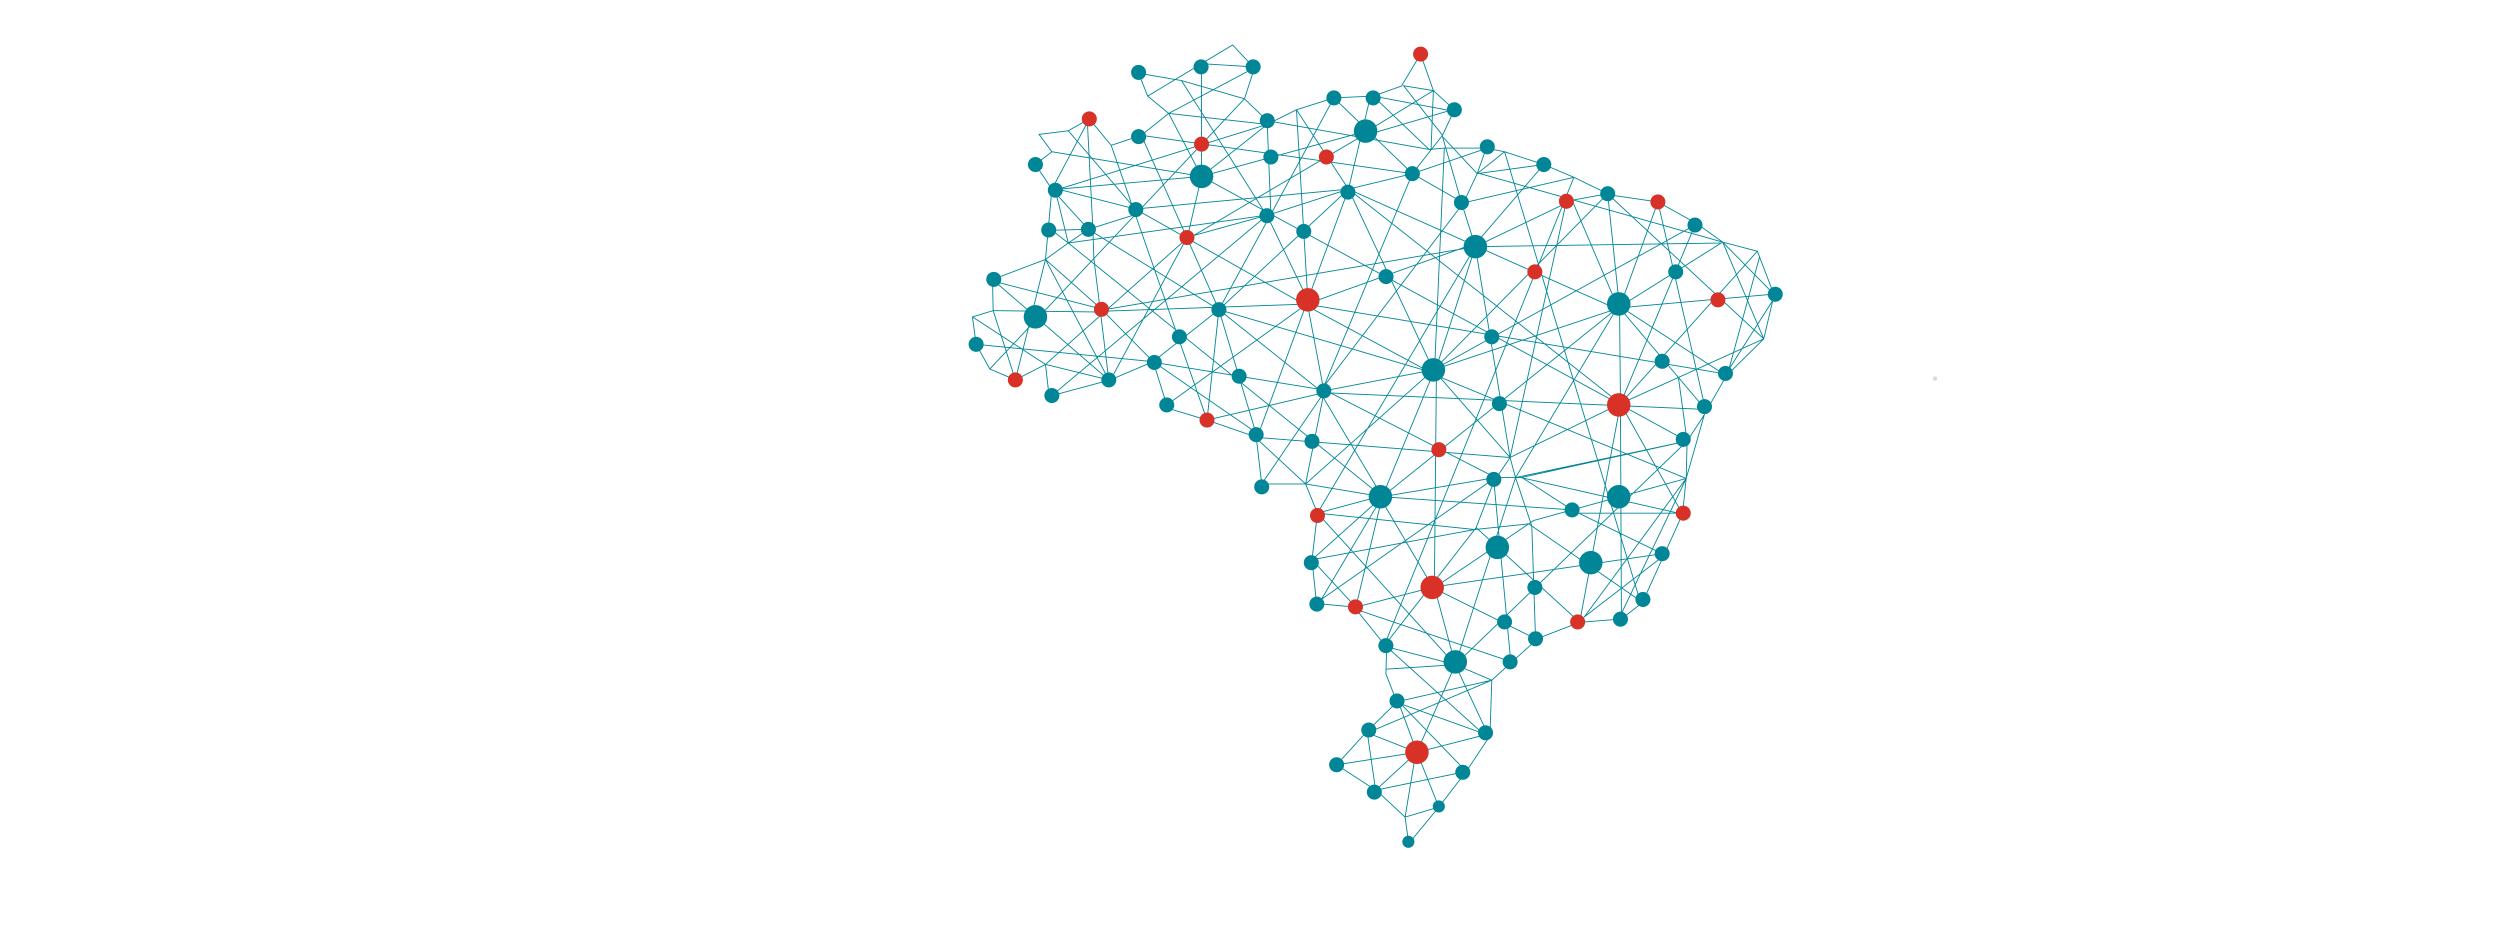 <?xml version="1.0" encoding="utf-8"?>
<svg version="1.1" id="Layer_1" x="0px" y="0px" width="820px" height="312px" viewBox="295.533 -11.654 512.345 356.672" enable-background="new 0 0 820 312" xmlns="http://www.w3.org/2000/svg">
  <defs>
    <pattern id="pattern-0" x="0" y="0" width="25" height="25" patternUnits="userSpaceOnUse" viewBox="0 0 100 100">
      <rect x="0" y="0" width="50" height="100" style="fill: black;"/>
    </pattern>
  </defs>
  <g>
    <defs>
      <rect id="SVGID_1_" x="446.188" y="4.71" width="305.296" height="301.553"/>
    </defs>
    <clipPath id="SVGID_2_">
      <rect x="446.188" y="4.71" width="305.296" height="301.553"/>
    </clipPath>
    <g clip-path="url(#SVGID_2_)">
      <path fill="#008696" d="M624.775,290.726c0,1.257-1.016,2.276-2.271,2.276c-1.257,0-2.273-1.02-2.273-2.276 c0-1.254,1.017-2.271,2.273-2.271C623.76,288.454,624.775,289.472,624.775,290.726"/>
    </g>
    <g clip-path="url(#SVGID_2_)">
      <path fill="#008696" d="M613.358,303.989c0,1.256-1.019,2.273-2.273,2.273c-1.256,0-2.274-1.018-2.274-2.273 c0-1.255,1.019-2.272,2.274-2.272C612.34,301.717,613.358,302.734,613.358,303.989"/>
    </g>
    <g clip-path="url(#SVGID_2_)">
      <path fill="#008696" d="M611.109,305.051l-1.396-10.11l-0.07,0.021l0.03-0.176l-10.201-9.521l-0.698-0.455l-0.11,0.023 l-0.016-0.105l-14.717-9.592l11.647-12.791l10.999-10.781l-4.08-10.539l0.002-0.033l0.28-10.108l-0.239-1.262l-0.324,0.8 l-11.221-13.906l14.507,4.896l2.54-6.271l-2.399-2.638l-14.129,3.649l-0.05,0.208l-0.169-0.183l-14.788-1.376l-1.721-16.51 l-0.168-0.183l0.182-0.033l2.03-17.287l-4.392-10.806h-16.661l0.145-0.211l-2.034-17.414l-18.348-6.337l-14.799-4.475 l-0.025-0.085l-5.42-17.277l-15.726,6.696l-0.005-0.002l-0.182,0.078l-0.311,0.083l0.246,0.469l-0.473-0.408l-22.604,6.075 l-1.363-11.931l-11.009,5.672l-0.029,0.118l-0.108-0.046l-0.106,0.054l-0.037-0.116l-9.406-4.03l-0.076,0.082l-5.264-9.5 l-1.388-10.408l7.771-2.378l-0.227-11.649l19.861-7.533l2.38-26.173l-0.03-0.033l0.008-0.016L471.029,50l6.154-4.786l-4.864-6.601 l11.203-1.401l7.964-4.501l8.229,9.944l11.155-3.718l10.082-8.065l-7.62-6.294l-0.066,0.041l-3.607-9.018l13.979,2.379 l9.719-5.852v-0.084l0.126,0.008l11.721-7.058l0.092,0.098l8,8.511l0.402-0.214l-3.882,11.96l8.442,8.105l1.919,0.341l8.709-4.356 l-0.019-0.027l0.198-0.063l0.216-0.108l0.003,0.039l13.76-4.364l0.013-0.024l0.148-0.027l0.02,0.019l14.618-0.678l10.528-3.737 l7.342-12.232l4.876,13.933l0.348,0.056l-0.195,0.12l7.796,7.119l-4.499,9.694l-0.143,0.181l4.094,4.372h12.559l-0.014,0.041 l0.093-0.032l0.018,0.055l6.27,1.253l-0.013-0.04l0.295,0.097l0.346,0.068l-0.039,0.031l14.383,4.682l0.402-0.056l-0.141,0.162 l11.234,4.766l-0.004,0.008l12.472,6.067l0.125-0.023l0.038,0.376l18.524,2.716l0.021-0.057l0.146,0.081l0.083,0.012l0.009,0.04 l14.651,8.177l9.57,6.836l12.877,3.387l0.114-0.128l6.338,16.55l-9.479,0.841l-0.406,1.49l3.596,8.47l6.085-9.536l-3.621,15.34 l0.022,0.054l-0.047,0.046l-0.054,0.234l-0.094-0.086l-13.9,13.737l-8.169,14.331l-6.82,23.96l0.025,0.011l-0.063,0.134 l-1.361,13.265l0.159,0.283l-0.234-0.054l-6.445,14.247l-8.573,18.861l-0.032,0.024l-7.91,6.192l-15.569,1.22l-0.032,0.171 l-0.146-0.135l-15.371,5.913l-9.901,8.89l-7.476,6.783l-0.683,20.851l-0.026,0.039l-8.822,13.236l0.006,0.007l-10.354,13.461 L611.109,305.051z M610.04,294.845l1.297,9.402l10.7-12.969L610.04,294.845z M612.135,282.05l-2.07,12.438l12.228-3.637 l-4.025-10.068L612.135,282.05z M599.238,284.714l0.441,0.287l10.06,9.387l2.043-12.264L599.238,284.714z M618.601,280.715 l3.963,9.909l9.812-12.754L618.601,280.715z M613.778,271.137l-14.411,13.207l12.475-2.576l1.676-10.039L613.778,271.137z M597.33,273.232l1.596,11.061l14.855-13.615L597.33,273.232z M584.647,275.201l13.938,9.087l-1.588-11.005L584.647,275.201z M613.835,271.845l-1.642,9.85l5.945-1.227l-3.856-9.645L613.835,271.845z M614.531,270.541l3.942,9.856l13.977-2.886l-8.96-9.271 L614.531,270.541z M623.864,268.146l8.896,9.202l8.756-13.135l0.674-20.564l-8.749,3.7l7.964,16.998l-1.759-0.632l0.328,0.296 L623.864,268.146z M595.505,262.925l-10.872,11.939l12.318-1.913L595.505,262.925z M595.909,263.385l1.373,9.515l16.382-2.544 L595.909,263.385z M617.933,262.495l-3.372,7.69l8.66-2.222L617.933,262.495z M596.147,263.117l17.869,7.017l-4.652-12.605 L596.147,263.117z M609.676,257.398l4.627,12.54l3.378-7.705l-5.642-5.836L609.676,257.398z M618.08,262.161l5.516,5.707 l15.688-4.027l-0.472-0.426l-18.39-6.597L618.08,262.161z M638.987,263.122l1.771,0.635l-7.626-16.278l-7.83,3.31L638.987,263.122 z M595.544,262.88l0.156,0.062l13.548-5.729l-2.024-5.488l0.457,0.165l-0.623-0.646l14.573-3.312l-10.073-9.078l-8.679,0.562 l-0.042,1.551l4.134,10.681l-11.15,10.93L595.544,262.88z M620.558,256.51l17.596,6.313l-13.191-11.891l-2.405,1.017 L620.558,256.51z M612.371,256.257l5.456,5.645l2.278-5.198l-4.757-1.706L612.371,256.257z M607.787,252.285l1.771,4.797 l2.231-0.944l-3.58-3.702L607.787,252.285z M615.807,254.804l4.434,1.592l1.866-4.256L615.807,254.804z M608.924,252.692 l3.197,3.307l2.762-1.169L608.924,252.692z M608.396,252.146l6.943,2.492l6.964-2.946l0.991-2.26l-1.359-1.225l-14.223,3.232 L608.396,252.146z M623.558,249.669l-0.805,1.834l1.933-0.817L623.558,249.669z M623.699,249.345l1.328,1.195l7.962-3.367 l-0.627-1.335l-7.914,1.798L623.699,249.345z M622.337,248.116l1.102,0.991l0.604-1.38L622.337,248.116z M612.025,238.823 l10.006,9.018l2.178-0.495l4.203-9.585L612.025,238.823z M628.682,237.98l-4.065,9.272l7.6-1.728L628.682,237.98z M632.696,245.761l0.601,1.283l7.254-3.068L632.696,245.761z M629.012,237.9l3.538,7.55l9.271-2.107L629.012,237.9z M628.976,237.52l13.356,5.675l7.23-6.56l-14.57-4.918L628.976,237.52z M603.107,231.238l-0.219,7.84l8.321-0.539L603.107,231.238 z M603.573,231.206l8.104,7.304l15.948-1.035L603.573,231.206z M603.095,230.734l25.077,6.535l-10.309-11.334l-9.547-3.222 l-5.421,6.978L603.095,230.734z M631.155,230.422l-2.114,6.567l5.591-5.393L631.155,230.422z M626.51,228.854l2.183,8.129 l2.146-6.669L626.51,228.854z M618.52,226.157l9.818,10.796l-2.209-8.228L618.52,226.157z M648.389,222.89l1.279,13.649 l0.113-0.103l9.978-8.944l15.242-5.863l-15.165-13.876l-1.513,1.459l0.625,18.922L648.389,222.89z M635.264,231.454l14.034,4.736 l-1.263-13.478l-2.448-1.216L635.264,231.454z M631.259,230.103l3.646,1.23l10.362-9.994l-9.646-4.791L631.259,230.103z M626.405,228.464l4.535,1.532l4.379-13.599l-14.023-6.965L626.405,228.464z M591.983,217.201l10.135,12.564l3.259-8.044 L591.983,217.201z M605.697,221.83l-3.141,7.752l5.423-6.982L605.697,221.83z M618.053,225.645l7.972,2.691l-5.023-18.706 l-0.005,0.533l-0.729-1.241l-0.262-0.13l-1.089,0.281l-7.343,9.449L618.053,225.645z M648.352,222.496l10.241,5.086l-0.596-18.056 l-9.961,9.607L648.352,222.496z M608.535,222.433l8.862,2.992l-6.033-6.633L608.535,222.433z M645.844,221.25l2.154,1.069 l-0.271-2.887L645.844,221.25z M605.822,221.518l2.376,0.802l2.937-3.78l-2.842-3.123L605.822,221.518z M679.358,200.928 l-3.838,20.577l15.377-1.204l7.799-6.104l7.683-16.906l-8.103,6.239l-1.957,4.077l1.909,6.326l-3.717-2.561l-3.715,7.74 l-0.043-9.793l-14.52,11.179l10.608-14.413L679.358,200.928z M660.078,207.519l15.127,13.843l3.852-20.642l-0.743-0.512 l-12.549,1.825L660.078,207.519z M635.726,216.224l9.799,4.868l2.163-2.088l-1.326-14.146l-7.319,1.065L635.726,216.224z M687.119,206.275l-9.201,12.503l12.834-9.881l-0.001-0.118L687.119,206.275z M646.693,204.809l1.303,13.897l9.986-9.633 l-0.103-3.11l-2.623-2.399L646.693,204.809z M608.434,215.07l2.911,3.199l7.038-9.06l-8.46,2.186L608.434,215.07z M691.09,209.062 l0.037,8.587l3.104-6.471l-3.108-2.143L691.09,209.062z M621.18,209.001l14.243,7.072l3.251-10.097l-17.617,2.563L621.18,209.001z M576.812,214.491l14.143,1.315l-6.313-6.839l-6.714,4.698l4.324-7.288l-7.089-7.679L576.812,214.491z M594.968,201.744 l-3.364,14.038l13.785-3.562l-9.877-10.857L594.968,201.744z M584.92,208.773l6.365,6.896l3.269-13.637L584.92,208.773z M606.012,212.407l2.171,2.388l1.336-3.294L606.012,212.407z M694.66,211.065l2.971,2.046l-1.527-5.057L694.66,211.065z M582.489,206.636l-3.478,5.861l5.401-3.777L582.489,206.636z M595.789,201.169l9.967,10.957l3.92-1.012l4.847-11.967 l-4.293-7.306l-1.512,0.28L595.789,201.169z M614.736,199.514l-4.658,11.495l8.643-2.233l0.831-1.069L614.736,199.514z M691.403,208.82l2.977,2.052l1.58-3.294l-0.556-1.84L691.403,208.82z M658.226,206.28l0.083,2.479l1.279-1.234L658.226,206.28z M620.505,208.665l0.169,0.084l0.002-0.131l-0.172,0.044L620.505,208.665z M619.735,208.019l-0.482,0.62l0.735-0.189 L619.735,208.019z M691.087,208.603l0.025,0.018l4.188-3.226l-2.19-7.259l-2.058,2.796L691.087,208.603z M582.668,206.334 l2.022,2.189l9.98-6.982l0.209-0.873l-4.651-5.114l-1.308,0.243L582.668,206.334z M687.318,206.006l3.432,2.364l-0.031-6.984 L687.318,206.006z M619.957,207.731l0.369,0.63l0.312-0.081l-0.004-0.018l0.043-0.007l0.014-1.47L619.957,207.731z M621.032,206.348l-0.018,1.836l0.406-0.105l21.182-14.306l0.444-1.383l-5.946-5.441l-0.756,0.079l-0.029,0.078l-0.308-0.032 L621.032,206.348z M642.436,194.291l-20.382,13.764l16.734-2.435L642.436,194.291z M614.896,199.12l4.877,8.301l0.925-1.188 l0.152-16.361l-2.389,0.443L614.896,199.12z M658.211,205.81l1.618,1.481l5.366-5.175l-7.072,1.029L658.211,205.81z M695.69,205.52l0.484,1.609l1.511-3.146L695.69,205.52z M575.278,198.329l7.152,7.747l6.05-10.199L575.278,198.329z M679.427,200.566l7.614,5.248l3.676-4.993l-0.012-2.418l-11.179,1.628L679.427,200.566z M621.188,189.81l-0.15,15.985 l14.486-18.645L621.188,189.81z M642.883,193.988l-3.727,11.578l7.173-1.044l-0.937-9.986l-1.409-1.29L642.883,193.988z M655.688,203.501l2.177,1.993l-0.076-2.3L655.688,203.501z M693.424,198.009l2.163,7.167l2.422-1.865l3.079-6.417 L693.424,198.009z M645.762,194.874l0.9,9.601l8.275-1.204L645.762,194.874z M645.715,194.375l9.65,8.832l2.412-0.35 l-0.567-17.194l-0.99-0.682l-10.708,7.231L645.715,194.375z M701.489,196.835l-2.89,6.021l8.077-6.218l0.558-1.227l6.417-14.185 l-1.302-0.293h-3.229l-6.32,13.171l4.02,1.955L701.489,196.835z M657.553,185.899l0.559,16.909l7.499-1.092l6.206-5.987 L657.553,185.899z M672.099,195.925l-5.92,5.709l11.729-1.706L672.099,195.925z M595.154,200.97l-0.068,0.281l0.197-0.139 L595.154,200.97z M595.249,200.574l0.312,0.344l12.359-8.647l-11.181,2.075L595.249,200.574z M691.042,198.355l0.009,2.013 l1.66-2.256L691.042,198.355z M678.802,200.138l0.322,0.221l0.052-0.276L678.802,200.138z M590.615,195.481l4.36,4.792l1.403-5.86 L590.615,195.481z M672.346,195.687l6.051,4.17l0.844-0.123l2.436-13.047L672.346,195.687z M682.091,186.286l-2.499,13.396 l11.112-1.617l-0.035-8.021l-0.518-1.718l-6.763-3.29L682.091,186.286z M610.58,191.777l4.101,6.978l3.39-8.367L610.58,191.777z M691.011,191.173l0.03,6.843l1.949-0.284L691.011,191.173z M584.814,189.604l-9.308,8.34l13.202-2.449l0.578-0.974 L584.814,189.604z M577.127,181.15l-1.959,16.646l9.42-8.442L577.127,181.15z M697.647,191.972l-4.188,5.691l7.805-1.135 l1.089-2.269L697.647,191.972z M691.005,189.992l2.234,7.403l4.101-5.573l-6.34-3.085L691.005,189.992z M702.655,194.407 l-0.99,2.062l4.026-0.585L702.655,194.407z M657.497,185.453l14.566,10.038l9.719-9.374l0.318-1.707l-9.635-4.688l-14.288,3.936 l-1.046,0.708L657.497,185.453z M589.524,194.78l-0.376,0.632l0.813-0.15L589.524,194.78z M589.703,194.479l0.647,0.711 l6.114-1.134l2.594-10.827l-2.525-0.263L589.703,194.479z M585.065,189.379l4.401,4.839l6.698-11.29l-3.495-0.364L585.065,189.379 z M644.27,193.052l1.076,0.986l-0.15-1.611L644.27,193.052z M599.396,183.264l-2.57,10.725l11.759-2.182l1.149-0.805l-4.171-7.097 L599.396,183.264z M697.851,191.697l4.647,2.26l6.251-13.023h-2.977L697.851,191.697z M643.317,192.637l-0.269,0.834l0.679-0.459 L643.317,192.637z M643.431,192.284l0.583,0.534l1.146-0.772l-0.372-3.974L643.431,192.284z M637.547,186.9l5.615,5.138 l1.546-4.807l-0.101-1.07L637.547,186.9z M645.048,187.26l0.43,4.571l10.095-6.817l-10.142,1.062L645.048,187.26z M609.906,191.292l-0.523,0.366l0.665-0.123L609.906,191.292z M690.998,188.362l6.545,3.184l7.812-10.612h-14.39L690.998,188.362z M610.181,191.1l0.219,0.369l7.82-1.45l1.864-4.603l-1.55-0.161L610.181,191.1z M605.979,183.949l4.033,6.859l8.013-5.606 L605.979,183.949z M620.433,185.452l-1.82,4.494l2.242-0.416l0.038-4.029L620.433,185.452z M621.229,185.535l-0.037,3.932 l13.59-2.521L621.229,185.535z M577.422,180.978l7.416,8.151l7.381-6.611L577.422,180.978z M690.562,188.525l0.103,0.338 l-0.001-0.29L690.562,188.525z M690.431,188.087l0.23,0.112l-0.032-7.266h-2.357L690.431,188.087z M683.645,184.786l6.375,3.101 l-2.099-6.953h-0.28L683.645,184.786z M621.231,185.198l14.626,1.521l0.489-0.631l3.34-8.652l-9.078-0.629l-9.314,6.517 l-0.046,0.116L621.231,185.198z M636.565,186.457l-0.085,0.219l0.289-0.031L636.565,186.457z M636.695,186.121l0.521,0.477 l7.36-0.77l-0.76-8.104l-3.778-0.262L636.695,186.121z M644.942,186.127l0.027,0.292l0.098-0.306L644.942,186.127z M644.156,177.748l0.754,8.044l0.271-0.027l2.501-7.773L644.156,177.748z M648.024,178.015l-2.482,7.711l10.622-1.112l0.568-0.384 l-1.93-5.743L648.024,178.015z M682.414,184.562l-0.216,1.154l0.867-0.837L682.414,184.562z M620.563,185.129l0.331,0.034 l0.009-0.874L620.563,185.129z M656.52,184.779l0.516,0.355l-0.192-0.574L656.52,184.779z M618.955,184.961l1.261,0.131 l0.572-1.414L618.955,184.961z M605.768,183.589l12.677,1.318l2.47-1.727l0.066-7.041l-19.515-1.353v1.484L605.768,183.589z M682.478,184.218l0.846,0.412l3.834-3.696h-4.067L682.478,184.218z M675.723,180.934l6.442,3.133l0.584-3.133H675.723z M655.164,178.511l1.856,5.524l1.041-0.692l13.428-3.699L655.164,178.511z M599.476,182.934l5.877,0.611l-4.223-7.183v-0.335 L599.476,182.934z M596.722,182.647l2.417,0.251l1.737-7.252L596.722,182.647z M624.117,176.357l-2.591,6.394l8.55-5.981 L624.117,176.357z M593.008,182.261l3.347,0.349l4.241-7.148L593.008,182.261z M621.315,176.163l-0.06,6.36l2.509-6.19 L621.315,176.163z M577.92,180.691l14.637,1.522l8.369-7.499l-1.1-0.184l0.062,0.236L577.92,180.691z M709.587,179.964 l3.971,0.897l-2.374-4.224L709.587,179.964z M672.956,179.588l2.204,1.071v-0.062h7.651l0.734-3.926L672.956,179.588z M709.284,180.597h1.578l-1.424-0.322L709.284,180.597z M706.021,180.597h2.89l0.191-0.398l-2.392-0.54L706.021,180.597z M690.964,180.597h14.639l0.75-1.02l-14.021-3.168l-1.38,1.33L690.964,180.597z M688.17,180.597h2.457l-0.01-2.535l-2.488,2.4 L688.17,180.597z M683.152,180.597h4.353l0.244-0.235l-1.352-4.477l-2.493,0.688L683.152,180.597z M711.361,176.268l2.415,4.296 l1.216-11.861L711.361,176.268z M582.592,171.657l-5.234,8.838l22.254-6.001L582.592,171.657z M572.822,170.029l4.208,10.358 l5.207-8.788L572.822,170.029z M686.722,175.796l1.3,4.304l2.594-2.502l-0.007-1.578l-2.581-0.583L686.722,175.796z M706.927,179.362l2.324,0.525l1.732-3.609l-0.774-1.376L706.927,179.362z M654.809,167.93l17.702,11.433l11.103-3.059 l0.335-1.789L654.809,167.93z M655.049,178.165l16.794,1.166l-17.987-11.617l-0.561-0.126h-1.799L655.049,178.165z M692.62,176.13 l13.95,3.152l3.458-4.7l-2.533-4.508l-12.033,3.314L692.62,176.13z M648.13,177.687l6.557,0.455l-3.423-10.191L648.13,177.687z M644.125,177.408l3.663,0.255l3.244-10.075h-6.783l-0.918,1.364L644.125,177.408z M640.164,177.133l3.621,0.252l-0.727-7.748 L640.164,177.133z M690.944,176.095l0.005,1.18l0.989-0.954L690.944,176.095z M631.047,176.502l8.767,0.607l3.174-8.225 l-0.001-0.021l0.021-0.034l0.371-0.957L631.047,176.502z M624.249,176.029l6.265,0.435l12.516-8.757l-16.544,2.802 L624.249,176.029z M684.273,174.588l-0.302,1.616l2.329-0.641l-0.168-0.556L684.273,174.588z M690.943,175.75l1.285,0.291 l2.556-2.465l-3.846,1.059L690.943,175.75z M621.319,175.827l2.577,0.179l2.2-5.431l-4.736,0.802L621.319,175.827z M710.428,174.607l0.732,1.302l3.171-6.604L710.428,174.607z M602.718,174.536l18.267,1.267l0.04-4.368L602.718,174.536z M688.715,175.247l1.891,0.428l-0.003-0.947L688.715,175.247z M686.509,175.093l0.115,0.382l0.708-0.195L686.509,175.093z M686.398,174.723l1.621,0.366l2.581-0.71l-0.065-14.968l-3.575,0.785l-1.89,10.126L686.398,174.723z M684.336,174.257 l1.685,0.382l-1.084-3.598L684.336,174.257z M582.776,171.349l17.92,2.986l-13.314-10.76L582.776,171.349z M621.143,158.904 l-19.233,15.428l19.119-3.237L621.143,158.904z M690.871,159.337l0.064,14.949l4.355-1.199l9.012-8.693l-0.706-1.256l-10.44-4.304 L690.871,159.337z M707.828,169.982l2.419,4.303l4.588-6.233L707.828,169.982z M591.152,157.21l10.119,17.021l7.174-17.409 l-16.296-1.294L591.152,157.21z M654.088,167.423l29.922,6.761l0.716-3.839l-2.732-9.057L654.088,167.423z M608.798,156.85 l-7.064,17.141l0.269-0.24l-0.086,0.146l19.23-15.425l0.005-0.641L608.798,156.85z M587.555,163.283l13.121,10.603l-9.719-16.347 L587.555,163.283z M704.473,164.697l-8.505,8.204l11.358-3.129L704.473,164.697z M572.927,169.707l9.494,1.581l4.695-7.926 l-3.719-3.007L572.927,169.707z M621.48,158.633l-0.116,12.403l4.88-0.825l3.884-9.59l-4.787-2.458l-2.979-0.236L621.48,158.633z M630.428,160.775l-3.795,9.37l16.574-2.808L630.428,160.775z M704.723,164.456l2.937,5.225l7.081-1.95l-9.397-3.873 L704.723,164.456z M556.416,169.646h15.709l-9.627-8.924L556.416,169.646z M682.322,161.216l2.537,8.41l1.746-9.352 L682.322,161.216z M562.691,160.44l9.756,9.047l3.069-15.282l-8.136-0.646L562.691,160.44z M575.85,154.255l-3.032,15.098 l10.316-9.211L575.85,154.255z M554.317,153.136l1.896,16.212l6.037-8.857L554.317,153.136z M705.607,163.603l9.489,3.909 l0.327-13.378L705.607,163.603z M652.861,167.25h0.438l13.259-2.913L652.861,167.25z M644.474,167.25h6.569l-1.898-6.962 L644.474,167.25z M643.775,167.25h0.293l4.842-7.215l-17.615-1.399l-0.74,1.827L643.775,167.25z M658.594,155.502l-6.991,11.677 l30.228-6.433l-2.268-7.513l-8.845-3.645L658.594,155.502z M649.408,159.98l1.914,7.02l6.725-11.232L649.408,159.98z M715.767,153.865l-0.309,12.578l6.125-21.516l-0.043,0.077l-5.698,8.665l0.041,0.022l-0.104,0.1l0.009,0.069L715.767,153.865z M704.099,163.345l0.454,0.808l0.451-0.435L704.099,163.345z M703.833,162.871l1.436,0.593l9.788-9.443l-14.416,3.169 L703.833,162.871z M583.652,160.129l3.638,2.941l3.472-5.859l-1.119-1.883l-0.564-0.045L583.652,160.129z M693.73,158.708 l9.602,3.957l-3.034-5.399L693.73,158.708z M679.964,153.398l2.196,7.276l4.551-0.97l0.612-3.274L679.964,153.398z M626.21,158.232l4.045,2.077l0.688-1.702L626.21,158.232z M554.258,152.622l8.184,7.587l4.554-6.68l-12.467-0.991l-0.013,0.035 l-0.137-0.047l-0.092-0.007l-0.008-0.028l-0.039-0.013L554.258,152.622z M576.41,154.276l6.978,5.639l5.229-4.669L576.41,154.276z M631.427,158.31l17.384,1.381l-11.814-13.502l-0.976,0.783L631.427,158.31z M687.638,156.561l-0.572,3.07l3.468-0.738 l-0.006-1.141L687.638,156.561z M653.232,142.383l-3.785,17.203l8.915-4.346l5.158-8.617L653.232,142.383z M637.258,145.978 l0.014,0.015l11.677,13.343l-3.309-20.082L637.258,145.978z M646.011,139.407L649.233,159l3.684-16.747L646.011,139.407z M690.864,157.891l0.004,0.931l1.487-0.316L690.864,157.891z M690.862,157.527l2.074,0.854l7.134-1.518l-9.109-16.21l-0.172-0.008 L690.862,157.527z M625.434,157.834l5.643,0.447l4.406-10.879l-11.851,9.506L625.434,157.834z M621.488,157.857l-0.004,0.342 l0.389-0.312L621.488,157.857z M622.744,157.619l1.819,0.146l-1.219-0.626L622.744,157.619z M621.491,157.521l0.765,0.06 l0.761-0.61l-1.514-0.777L621.491,157.521z M608.933,156.523l12.224,0.971l0.014-1.473l-9.93-5.099L608.933,156.523z M687.701,156.223l2.825,1.166l-0.069-15.933L687.701,156.223z M590.054,155.36l0.903,1.521l0.82-1.383L590.054,155.36z M691.384,140.719l9.031,16.07l14.708-3.13L691.384,140.719z M621.508,155.816l1.797,0.924l12.437-9.977l0.557-1.374l-6.492-7.419 l-8.128-0.356L621.508,155.816z M592.34,155.205l16.24,1.29l2.359-5.726l-10.671-5.48l-4.361,3.896L592.34,155.205z M679.838,152.984l7.547,3.11l2.889-15.472l-1.073-0.047l-11.425,5.572L679.838,152.984z M611.369,150.611l9.803,5.034 l0.171-18.046l-4.53-0.199L611.369,150.611z M589.842,155.006l2.125,0.17l3.11-5.25l-5.393,4.816L589.842,155.006z M663.832,146.751l-4.921,8.221l11.392-5.555L663.832,146.751z M575.948,153.903l13.016,1.034l0.291-0.26l-10.084-16.962 l-3.247,16.169L575.948,153.903z M579.271,137.222l10.24,17.226l6.13-5.473l2.754-4.648l-16.47-8.456l-2.361-0.104 L579.271,137.222z M567.6,153.24l7.755,0.616l-5.271-4.26L567.6,153.24z M570.272,149.317l5.356,4.328l3.286-16.362l-0.203-0.343 L570.272,149.317z M692.051,140.701l23.34,12.722l-1.607-11.769L692.051,140.701z M714.125,141.669l1.582,11.593l5.546-8.434 l1.418-2.486l-0.263-0.31L714.125,141.669z M554.648,152.211l12.564,0.999l2.608-3.826l-10.896-8.805L554.648,152.211z M671.122,149.392l8.315,3.427l-1.968-6.522L671.122,149.392z M536.197,145.892l17.648,6.095l-0.173-1.476l-9.442-6.501 L536.197,145.892z M553.995,150.38l0.436,1.45l4.108-11.173l-6.97,1.633L553.995,150.38z M600.538,145.05l10.53,5.407 l5.388-13.072l-6.991-0.306L600.538,145.05z M544.672,143.906l8.861,6.1l-2.292-7.638L544.672,143.906z M664.007,146.459 l6.699,2.761l6.665-3.25l-1.808-5.993l-7.479-0.328L664.007,146.459z M559.329,140.473l10.683,8.633l8.51-12.485l-0.337-0.565 L559.329,140.473z M598.694,144.481l-2.225,3.753l3.482-3.108L598.694,144.481z M636.547,145.674l-0.269,0.659l0.497-0.398 L636.547,145.674z M653.306,142.05l10.39,4.281l4.01-6.698l-13.734-0.603L653.306,142.05z M675.92,139.993l1.758,5.828 l10.819-5.277L675.92,139.993z M636.688,145.324l0.35,0.4l8.249-6.616l-1.246-0.514l-4.546-0.199L636.688,145.324z M536.531,138.708l-0.746,6.935l8.071-1.89L536.531,138.708z M521.012,141.275l14.314,4.329l-3.547-10.168l-2.26-1.555 l-8.83,6.366L521.012,141.275z M532.248,135.759l3.258,9.341l0.71-6.608L532.248,135.759z M630.271,137.991l6.168,7.05 l2.699-6.661L630.271,137.991z M598.866,144.191l1.353,0.695l8.77-7.829l-5.747-0.252L598.866,144.191z M582.729,135.906 l15.837,8.132l4.294-7.249L582.729,135.906z M536.571,138.328l7.727,5.321l6.848-1.604l-3.072-10.236l-3.33-2.691l-7.03-1.141 l-0.032,0.022L536.571,138.328z M548.535,132.182l2.937,9.786l7.111-1.666L548.535,132.182z M645.947,139.017l7.043,2.903 l0.639-2.904l-7.291-0.32l-0.393,0.315L645.947,139.017z M722.623,141.705l0.4,0.018l7.175-12.574l13.364-13.208l-7.255,3.28 l-5.468,8.57l1.896-6.955l-8.88,4.016l5.854,3.82l-10.453-1.74l-0.018,0.007L722.623,141.705z M714.08,141.33l8.033,0.353 l-9.523-11.263L714.08,141.33z M691.38,140.335l22.357,0.981l-1.527-11.197l-21.356,9.657l0.22,0.391L691.38,140.335z M712.619,129.934l9.551,11.297l-3.243-14.149L712.619,129.934z M689.834,140.267l0.502,0.021l0.023-0.127l-0.146-0.08 L689.834,140.267z M675.816,139.652l13.314,0.584l0.721-0.352l-16.517-9.004l-0.109,0.184L675.816,139.652z M562.103,131.937 l-3.033,8.252l18.936-4.436l-0.812-1.365L562.103,131.937z M548.364,131.612l10.407,8.411l2.993-8.141l-14.001-2.274 L548.364,131.612z M515.707,124.372l4.875,15.538l8.644-6.231L515.707,124.372z M673.508,130.592l16.715,9.112l0.08-0.04 l-15.099-11.907L673.508,130.592z M668.281,139.321l7.179,0.315l-2.469-8.182L668.281,139.321z M675.379,127.467l15.068,11.884 l-0.002-0.264l-0.162-16.978l-10.637-1.771L675.379,127.467z M654.043,138.697l13.858,0.608l4.96-8.284l-0.145-0.477l-9.654-5.263 l-7.368,5.909L654.043,138.697z M704.515,124.478l-13.239,14.738l20.8-9.406l-4.009-4.741L704.515,124.478z M690.618,122.165 l0.158,16.713l6.511-15.603L690.618,122.165z M645.025,138.638l0.555,0.229l-0.033-0.206L645.025,138.638z M697.628,123.332 l-6.476,15.519l12.969-14.438L697.628,123.332z M646.736,138.376l6.966,0.306l1.574-7.157L646.736,138.376z M645.834,138.337 l0.392,0.017l9.166-7.352l1.944-8.842l-8.239-4.492l-1.394,0.465l-3.692,9.115L645.834,138.337z M644.113,138.261l1.377,0.061 l-1.723-10.476l-3.566,8.803L644.113,138.261z M639.629,138.065l3.496,0.154l-3.05-1.257L639.629,138.065z M532.061,135.222 l4.197,2.89l1.057-9.849l-6.139,4.424L532.061,135.222z M629.965,137.641l9.308,0.409l0.492-1.216l-16.431-6.77L629.965,137.641z M621.681,137.278l7.82,0.343l-6.865-7.845l-0.881-0.363L621.681,137.278z M616.948,137.07l4.397,0.192l0.075-8.001l-1.026-0.552 L616.948,137.07z M609.824,136.758l6.769,0.297l3.505-8.505l-0.675-0.363L609.824,136.758z M578.92,136.633l0.094,0.159 l0.085-0.42L578.92,136.633z M475.215,125.205l1.32,11.544l0.777-0.209l-0.004-0.005l9.989-8.369L475.215,125.205z M603.436,136.478l5.912,0.259l9.764-8.717l-0.369-0.199l-0.583-0.171l-10.709,2.053L603.436,136.478z M622.837,129.494 l17.054,7.027l3.772-9.312l-1.206-7.328l-21.418,7.141l-0.107,0.294L622.837,129.494z M582.014,135.538l21.041,0.922l3.955-6.674 l-26.357,5.052L582.014,135.538z M487.703,128.265l-9.637,8.073l20.311-5.457L487.703,128.265z M578.528,135.975l0.202,0.339 l0.312-0.46L578.528,135.975z M577.626,134.458l0.722,1.213l0.992-0.251l0.07,0.003l0.232-0.055l-0.014,0.064l1.579,0.069 l-1.092-0.562l-0.853,0.163l-0.073-0.392L577.626,134.458z M529.81,133.672l1.782,1.227l-0.7-2.007L529.81,133.672z M579.323,133.61l0.208,1.101l0.099-0.019l-0.011-0.006l0.154-0.299l0.393,0.202l27.072-5.188l2.507-4.232l-19.604-5.778 L579.323,133.61z M578.793,134.307l0.331,0.053l-0.075-0.39L578.793,134.307z M577.386,134.078l1.397,0.228l0.228-0.545 l-3.532-18.691l-6.474-1.908l-4.041,10.991L577.386,134.078z M562.221,131.615l14.489,2.353l-11.868-9.483L562.221,131.615z M516.543,124.537l12.973,8.933l1.261-0.908l-2.112-6.056L516.543,124.537z M575.84,115.176l3.406,18.02l0.025-0.062l6.278-15.096 L575.84,115.176z M529.041,126.567l2.02,5.79l6.182-4.457L529.041,126.567z M585.874,118.133l-5.792,13.925l9.715-12.769 L585.874,118.133z M547.656,129.25l14.227,2.311l2.683-7.297l-10.293-8.226l-8.698,6.27L547.656,129.25z M545.412,129.227 l2.491,2.012l-0.507-1.69L545.412,129.227z M497.896,122.411l1.025,8.323l0.413-0.12l4.108-7.66L497.896,122.411z M657.644,122.328l-1.835,8.339l6.934-5.561L657.644,122.328z M454.431,126.635l9.024,3.867l-3.216-10.03L454.431,126.635z M466.663,119.752l-2.683,10.73l10.707-5.516L466.663,119.752z M488.022,127.997l10.099,2.474l-6.429-5.549L488.022,127.997z M672.998,130.315l0.215,0.117l1.727-2.883l-3.642-2.871L672.998,130.315z M503.805,122.989l-3.977,7.414l14.902-6.344 L503.805,122.989z M460.503,120.192l3.204,9.996l2.657-10.631l-0.425-0.276l-4.191-0.41L460.503,120.192z M491.952,124.704 l6.246,5.391l-3.876-7.376L491.952,124.704z M663.346,125.054l9.232,5.032l-1.74-5.771l-3.313-2.612L663.346,125.054z M494.587,122.498l3.894,7.411l-0.928-7.531l-2.527-0.247L494.587,122.498z M708.579,125.154l3.814,4.512l6.266-2.833 L708.579,125.154z M610.078,125.266l-2.4,4.05l9.781-1.875L610.078,125.266z M621.661,129.01l0.478,0.197l-1.34-1.532 l-0.276,0.722L621.661,129.01z M544.886,128.801l2.402,0.39l-2.001-6.674l-4.322,3.115L544.886,128.801z M538.098,127.698 l6.119,0.994l-3.534-2.856L538.098,127.698z M719.807,126.683l8.377,1.395l-4.69-3.061L719.807,126.683z M619.857,127.798 l0.484,0.143l0.205-0.555l-0.1-0.114L619.857,127.798z M475.371,124.896l12.246,3.001l3.817-3.198l-3.818-3.295l-7.499-0.734 L475.371,124.896z M618.879,127.51l0.603,0.177l0.419-0.373L618.879,127.51z M528.915,126.207l8.473,1.376l0.436-4.058 l-10.692-8.64l-1.696,1.344L528.915,126.207z M538.136,123.777l-0.407,3.772l2.683-1.933L538.136,123.777z M611.196,123.377 l7.214,3.882l1.809-0.347l-4.915-10.466L611.196,123.377z M671.128,124.116l3.985,3.143l4.178-6.98l-8.274-1.378l-1.177,0.944 L671.128,124.116z M610.254,124.968l7.05,2.079l-6.279-3.38L610.254,124.968z M615.51,116.097l5.031,10.71l0.209-0.116 l0.709-16.04l-2.478-0.412L615.51,116.097z M642.78,119.774l1.124,6.837l3.378-8.338L642.78,119.774z M719.154,126.574l0.056,0.01 l3.949-1.785l-5.188-3.387L719.154,126.574z M708.244,124.758l10.552,1.757l-1.23-5.368l-6.341-4.139l-4.912,5.467 L708.244,124.758z M621.792,110.707l-0.696,15.793l20.576-11.392l-0.184-1.122l-6.663-1.109l-13.116,13.281l-0.12-0.117 l-0.159-0.053l4.706-14.558L621.792,110.707z M449.313,117.653l4.864,8.759l5.944-6.306l-0.461-1.439L449.313,117.653z M641.729,115.456l-19.597,10.849l20.27-6.757L641.729,115.456z M515.895,124.092l12.643,2.053l-3.382-9.696l-9.472,7.498 L515.895,124.092z M733.134,120.657l-1.39,5.09l4.004-6.272L733.134,120.657z M626.472,111.485l-4.505,13.933l12.451-12.609 L626.472,111.485z M538.178,123.379l2.516,2.033l4.491-3.237l-5.064-16.88L538.178,123.379z M657.72,121.986l5.306,2.893 l4.229-3.391l-5.165-4.073l-3.245-0.54L657.72,121.986z M590.358,119.104l19.562,5.766l0.808-1.363l-16.828-9.059L590.358,119.104 z M466.749,119.406l8.256,5.367l4.657-4.147l-12.902-1.263L466.749,119.406z M704.78,124.182l2.951,0.491l-1.646-1.946 L704.78,124.182z M717.863,120.94l5.658,3.694l9.328-4.219l3.365-12.338l-8.077-7.502l-2.34,0.208l-10.003,11.137L717.863,120.94z M488.196,121.461l3.499,3.021l2.468-2.067l-0.206-0.389L488.196,121.461z M697.76,123.013l6.627,1.103l1.48-1.647l-5.275-6.24 L697.76,123.013z M554.556,115.834l10.132,8.097l3.995-10.865l-7.302-2.152L554.556,115.834z M667.793,121.486l2.875,2.267 l-1.11-3.681L667.793,121.486z M503.978,122.669l10.979,1.075l-7.486-7.584L503.978,122.669z M507.635,115.85l7.781,7.882 l9.622-7.618l-1.419-4.068l-8.428-6.81l-3.382,2.833L507.635,115.85z M594.106,114.177l16.795,9.041l4.229-7.14l-3.303-7.031 l-12.267-2.042L594.106,114.177z M527.401,114.67l10.465,8.458l1.966-18.298L527.401,114.67z M690.616,121.823l6.804,1.133 l2.928-7.017l-9.899-11.708L690.616,121.823z M497.854,122.069l5.762,0.564l3.607-6.724l-2.16-2.188l-7.467,6.255L497.854,122.069 z M700.737,115.879l5.356,6.336l4.846-5.394l-8.328-5.435L700.737,115.879z M495.386,121.828l2.126,0.208l-0.222-1.802 L495.386,121.828z M540.355,104.917l5.117,17.052l8.527-6.147L540.355,104.917z M649.532,117.523l7.879,4.295l1.101-4.999 l-4.582-0.762L649.532,117.523z M494.172,121.708l0.746,0.073l2.322-1.946l-1.6-12.989l-6.321,5.629L494.172,121.708z M679.832,120.028l10.447,1.739l-0.168-17.773l-0.85,0.283L679.832,120.028z M487.755,121.08l6.016,0.589l-4.71-8.962 l-5.417,4.825L487.755,121.08z M662.776,117.529l4.746,3.743l1.93-1.548l-0.344-1.142L662.776,117.529z M480.459,120.366 l6.716,0.657l-3.785-3.267L480.459,120.366z M711.451,116.755l6.006,3.92l-1.938-8.45L711.451,116.755z M466.842,119.033 l13.162,1.289l3.13-2.787l-11.098-9.578l-3.301,3.501L466.842,119.033z M736.492,108.336l-3.244,11.9l2.829-1.28l4.41-6.91 L736.492,108.336z M671.368,118.619l8.109,1.351l9.045-15.11L671.368,118.619z M460.026,118.703l0.36,1.124l0.939-0.997 L460.026,118.703z M495.946,106.576l1.601,13.003l7.279-6.098l-7.782-7.883L495.946,106.576z M669.477,118.645l0.258,0.853 l0.837-0.671L669.477,118.645z M642.041,115.283l0.684,4.157l4.723-1.574l0.364-0.898l-4.44-2.421L642.041,115.283z M586.004,117.821l4.01,1.182l3.588-4.716l-5.007-2.695L586.004,117.821z M466.054,118.955l0.45,0.044l1.761-7.041l-4.93,5.23 L466.054,118.955z M462.04,118.562l3.289,0.322l-2.229-1.447L462.04,118.562z M740.736,112.279l-4.098,6.424l7.408-3.35 L740.736,112.279z M669.369,118.286l1.554,0.259l17.395-13.952l-20.971,6.991L669.369,118.286z M459.914,118.354l1.703,0.167 l1.196-1.271l-4.109-2.671L459.914,118.354z M449.159,117.301l10.39,1.017l-1.291-4.029l-10.4-6.761L449.159,117.301z M662.229,117.097l6.771,1.127l-1.971-6.534l-7.603,2.534l-0.124,0.564L662.229,117.097z M648.107,117.13l-0.24,0.597l0.828-0.277 L648.107,117.13z M575.77,114.805l9.91,2.92l2.617-6.293l-14.581-7.849l0.031,0.515L575.77,114.805z M472.268,107.712 l11.119,9.597l5.513-4.909l-3.69-7.022l-10.608-0.141L472.268,107.712z M648.236,116.817l0.896,0.489l4.097-1.366l-4.345-0.723 L648.236,116.817z M458.542,114.072l4.507,2.93l5.382-5.711l1.326-5.302l-0.959-0.829l-13.168-0.175L458.542,114.072z M658.915,116.546l2.624,0.437l-2.317-1.828L658.915,116.546z M643.725,114.358l4.215,2.297l0.605-1.495L643.725,114.358z M702.743,111.071l8.423,5.498l4.262-4.744l-2.275-9.92l-6.839,0.607L702.743,111.071z M654.611,115.83l3.973,0.662l0.345-1.568 l-0.476-0.375L654.611,115.83z M524.115,112.447l1.201,3.446l1.548-1.225L524.115,112.447z M612.23,109.115l3.107,6.614 l3.288-5.549L612.23,109.115z M649.013,114.897l4.896,0.815l4.231-1.411l-5.909-4.66l-1.405,0.777L649.013,114.897z M540.812,104.853l13.472,10.764l6.689-4.822L540.812,104.853z M505.321,113.505l2.066,2.095l3.729-6.95L505.321,113.505z M690.613,103.906l9.879,11.685l1.833-4.391l-11.239-7.336L690.613,103.906z M641.838,114.043l0.146,0.891l1.04-0.576l-0.31-0.169 L641.838,114.043z M742.219,109.958l2.082,4.906l3.061-12.966L742.219,109.958z M644.189,114.094l4.484,0.747l1.686-4.162 L644.189,114.094z M740.922,111.991l2.963,2.752l-1.886-4.441L740.922,111.991z M569.121,112.845l6.287,1.853l-1.995-10.559 l-0.044-0.743l-0.646-0.348L569.121,112.845z M658.835,114.422l0.173,0.137l0.047-0.21L658.835,114.422z M523.904,111.845 l3.23,2.61l12.616-9.988l-1.185-0.729l-17.277,0.609L523.904,111.845z M652.55,109.465l5.973,4.709l0.615-0.205l2.042-9.282 L652.55,109.465z M588.724,111.281l5.084,2.736l5.381-7.073l-8.1-1.349L588.724,111.281z M642.825,113.867l0.835,0.139 l6.898-3.819l0.572-1.413l-6.89-5.434l-3.57,3.615l1.037,6.303L642.825,113.867z M661.571,104.471l-2.062,9.375l7.423-2.475 l-2.552-8.456L661.571,104.471z M448.036,107.244l10.061,6.539l-2.808-8.759L448.036,107.244z M635.113,112.583l6.316,1.052 l-0.027-0.16l-4.661-2.541L635.113,112.583z M497.294,105.375l7.79,7.891l6.46-5.412l1.729-3.225l-15.764,0.555L497.294,105.375z M636.988,110.686l4.346,2.369l-0.954-5.804L636.988,110.686z M561.727,110.666l7.072,2.084l3.592-9.771L561.727,110.666z M626.576,111.162l8.132,1.354l1.726-1.749l-8.271-4.509L626.576,111.162z M485.592,105.382l3.566,6.788l6.434-5.729l-0.115-0.927 L485.592,105.382z M736.592,107.97l4.079,3.789l1.169-1.831l-3.52-8.291L736.592,107.97z M713.491,101.875l2.211,9.644 l9.605-10.693L713.491,101.875z M515.454,105.016l7.954,6.429l-2.471-7.086l-4.905,0.173L515.454,105.016z M664.681,102.749 l2.57,8.516l21.433-7.144l-14.66-6.544L664.681,102.749z M573.691,103.189l14.736,7.932l2.321-5.583l-17.086-2.845 L573.691,103.189z M621.807,110.368l4.435,0.738l1.621-5.012l-4.857-2.648l-0.965,1.629L621.807,110.368z M691.626,103.816 l10.831,7.069l3.479-8.339L691.626,103.816z M470.042,106.235l-1.139,4.556l2.88-3.054L470.042,106.235z M540.372,104.372 l20.945,6.173l10.831-7.806l-0.321-0.172l-30.674,1.08L540.372,104.372z M628.268,105.932l8.413,4.586l3.631-3.677l-1.247-7.582 l-6.885-5.429L628.268,105.932z M619.164,109.928l2.309,0.384l0.204-4.625L619.164,109.928z M651.405,108.991l-0.38,0.938 l0.922-0.51L651.405,108.991z M612.057,108.745l6.752,1.124l2.9-4.894l0.096-2.184l-13.457-7.336l-1.565,2.058L612.057,108.745z M651.537,108.667l0.729,0.575l9.008-4.988l1.48-6.727l-1.736-5.756l-2.233-0.997L651.537,108.667z M599.792,106.703l11.863,1.975 l-5.103-10.863L599.792,106.703z M644.479,103.1l6.783,5.35l7.215-17.812l-1.174-0.524L644.479,103.1z M728.589,100.535 l7.726,7.177l1.793-6.576l-0.592-1.393L728.589,100.535z M470.134,105.87l1.879,1.623l2.131-2.262l-3.838-0.05L470.134,105.87z M513.662,104.615l-1.426,2.658l2.688-2.252l-0.533-0.432L513.662,104.615z M591.222,105.276l8.196,1.365l6.975-9.167 l-1.948-4.145l-2.336-1.273l-6.338,2.284L591.222,105.276z M639.456,99.567l1.148,6.978l3.371-3.414L639.456,99.567z M495.815,105.518l0.08,0.652l0.721-0.641L495.815,105.518z M623.177,103.157l4.79,2.611l3.933-12.16l-2.09-1.647L623.177,103.157 z M469.319,105.167l0.528,0.457l0.113-0.448L469.319,105.167z M573.642,102.35l17.239,2.869l4.462-10.726l-21.703,7.82 L573.642,102.35z M485.414,105.044l10.021,0.133l-0.119-0.969l-11.96-3.078L485.414,105.044z M474.913,104.905l10.118,0.134 l-2.114-4.022l-3.492-0.899L474.913,104.905z M495.665,104.297l0.076,0.612l0.601-0.021l-0.55-0.558L495.665,104.297z M470.39,104.845l4.067,0.054l4.597-4.876l-7.008-1.804L470.39,104.845z M496.424,104.493l0.375,0.378l0.578-0.021l0.354-0.316 l-0.688,0.117L496.424,104.493z M468.923,104.825l1.121,0.015l1.677-6.706l-15.03-3.868L468.923,104.825z M498.355,104.43 l-0.452,0.403l15.554-0.547l0.169-0.315l-2.184-1.765L498.355,104.43z M455.563,104.648l12.838,0.17l-13.017-11.235l16.418,4.225 l2.978-11.909l-19.439,7.372L455.563,104.648z M514.903,104.571l0.286,0.229l0.297-0.25L514.903,104.571z M622.133,102.971 l-0.061,1.391l0.638-1.077L622.133,102.971z M495.965,104.028l1.093,0.281l1.147-0.194l7.421-6.609l-11.99-9.69l1.954,15.864 L495.965,104.028z M514.055,103.885l0.45,0.364l1.401-0.049l3.851-3.226l-0.06-0.17l-4.39,0.746L514.055,103.885z M519.875,101.312l-3.423,2.868l4.369-0.154L519.875,101.312z M539.888,103.691l0.17,0.379l0.214-0.393L539.888,103.691z M662.953,98.187l-1.285,5.85l2.614-1.448L662.953,98.187z M539.17,103.717l0.5,0.308l-0.143-0.32L539.17,103.717z M520.15,101.082l1.023,2.932l16.875-0.593l-7.303-4.495l-10.063,1.71L520.15,101.082z M505.893,97.72l-7.062,6.288l12.264-2.084 L505.893,97.72z M674.392,97.373l14.729,6.575l0.65-0.522l-0.12,0.201l0.414-0.261l-0.019-0.181l-1.036-0.675l-0.019-0.047 l-4.558-10.651L674.392,97.373z M483.146,100.729l12.126,3.121l-0.001-0.003l-10.535-9.362l-3.128,3.318L483.146,100.729z M511.884,102.131l1.904,1.539l1.1-2.049L511.884,102.131z M690.819,103.29l0.358,0.233l14.902-1.324l4.608-11.043l-0.071-0.309 L690.819,103.29z M531.247,98.841l7.406,4.558l0.727-0.025l-2.448-5.498L531.247,98.841z M537.273,97.817l2.467,5.543l0.719-0.025 l3.635-6.677L537.273,97.817z M484.966,94.24l10.244,9.102l-1.949-15.83l-1.109-0.896L484.966,94.24z M544.516,96.586 l-3.668,6.735l0.168-0.006l8.076-7.506L544.516,96.586z M549.694,95.707l-8.166,7.591l29.738-1.046l-13.896-7.849L549.694,95.707z M572.84,102.73l0.506,0.272l-0.021-0.365l-0.373-0.062l-0.074,0.053L572.84,102.73z M690.364,102.992l0.011,0.007l6.556-18.104 l-7.988,4.422L690.364,102.992z M622.149,102.598l0.731,0.398l6.662-11.245l-6.683-5.271L622.149,102.598z M697.377,84.648 l-6.62,18.285L710.538,90.5l-1.828-7.971l-2.754-2.558l-0.134,0.002L697.377,84.648z M639.376,99.076l4.837,3.815l12.763-12.925 l-20.099-8.971l-0.475,0.007L639.376,99.076z M689.281,102.285l0.721,0.47l-1.378-13.26l-3.894,2.155L689.281,102.285z M571.949,102.25l0.502,0.271l0.146-0.106l0.581-1.578l-1.41-1.042l0.198-0.271l0.969,0.715l-3.779-7.839l-11.259,1.913 L571.949,102.25L571.949,102.25z M663.102,97.514l1.481,4.909l9.061-5.016l-9.579-4.275L663.102,97.514z M608.553,95.186 l13.268,7.232l0.715-16.194l-1.33-1.049l-6.939,2.501L608.553,95.186z M710.817,91.719l-4.359,10.447l6.62-0.588L710.817,91.719z M573.271,101.755l-0.108,0.373l0.127-0.046L573.271,101.755z M573.549,100.799l0.07,1.164l21.898-7.89l1.902-4.574l-2.66-1.45 l-17.624,2.995L573.549,100.799z M506.146,97.493l5.39,4.356l3.554-0.604l2.886-5.38l-2.132-6.109l-0.597-0.368L506.146,97.493z M711.041,91.186l2.374,10.361l12.22-1.085l1.083-1.205l-11.896-11.052l-3.439,2.161L711.041,91.186z M518.125,96.297 l-2.616,4.877l4.076-0.692L518.125,96.297z M479.688,99.838l3.018,0.777l-1.343-2.554L479.688,99.838z M737.867,99.711 l0.383,0.902l0.262-0.959L737.867,99.711z M518.341,95.895l1.581,4.53l0.614-0.104l5.282-4.426l-5.621-3.459L518.341,95.895z M726.964,99.485l-0.838,0.933l1.682-0.149L726.964,99.485z M727.189,99.234l1.069,0.994l9.12-0.81l-3.324-7.828L727.189,99.234z M526.121,96.08l-4.929,4.128l9.119-1.549L526.121,96.08z M573.01,91.745l0.489,8.218l3.256-8.854L573.01,91.745z M569.502,92.341 l3.661,7.596l-0.485-8.136L569.502,92.341z M472.127,97.892l7.19,1.851l1.881-1.997l-6.121-11.65L472.127,97.892z M734.304,91.314 l3.427,8.072l0.875-0.078l2.158-7.915l-3.412-3.473L734.304,91.314z M741.037,91.672l-2.074,7.605l8.779-0.78L741.037,91.672z M715.115,88.019l11.827,10.987l6.968-7.757l-5.042-11.874L715.115,88.019z M632.29,93.489l6.694,5.278l-2.833-17.219 L632.29,93.489z M526.392,95.853l4.421,2.721l5.979-1.016l-3.378-7.589L526.392,95.853z M741.138,91.296l6.528,6.644 l-4.871-12.718L741.138,91.296z M533.682,89.746l3.451,7.754l7.165-1.218l3.859-7.086l-8.255-4.663L533.682,89.746z M475.598,86.366l5.844,11.121l3.042-3.227L475.598,86.366z M493.576,87.335l12.305,9.944l9.067-8.074l-15.973-9.829l-5.643,5.985 L493.576,87.335z M664.14,92.796l9.871,4.406l10.291-5.699l-4.767-11.141l-12.702,0.188L664.14,92.796z M604.944,93.601 l1.678,3.571l1.428-1.878L604.944,93.601z M661.424,91.952l1.479,4.902l0.851-3.862L661.424,91.952z M548.449,89.362l-3.729,6.849 l4.819-0.819l3.622-3.368L548.449,89.362z M520.355,92.138l5.734,3.529l7.183-6.017l-5.199-11.683l-0.22,0.196L520.355,92.138z M516.297,90.035l1.894,5.429l1.719-3.206L516.297,90.035z M553.47,92.197l-3.326,3.092l6.765-1.149L553.47,92.197z M604.702,93.086l3.555,1.937l5.431-7.14l-9.775,3.521L604.702,93.086z M553.729,91.957l3.705,2.093l11.571-1.966l-4.77-9.895 L553.729,91.957z M475.29,85.642l9.424,8.374l7.176-7.612l-8.319-6.724L475.29,85.642z M597.717,89.662l-1.771,4.257l5.769-2.078 L597.717,89.662z M629.982,91.669l2.026,1.598l3.572-11.048L629.982,91.669z M602.532,91.903l1.671,0.912l-0.607-1.294 L602.532,91.903z M661.295,91.527l2.531,1.13l2.589-11.771l-6.146,6.223l-0.176,0.435L661.295,91.527z M564.492,81.95 l4.857,10.076l3.309-0.562l-0.953-15.982l-0.16-0.086L564.492,81.95z M516.123,89.533l3.945,2.429l7.054-13.148l-11.246,10.015 L516.123,89.533z M548.61,89.066l4.812,2.718l10.661-9.912l-5.424-11.256L548.61,89.066z M597.847,89.35l4.291,2.339l1.314-0.474 l-2.02-4.299l-2.77,0.471L597.847,89.35z M622.879,86.067l6.837,5.392l6.159-10.395l-6.167,1.048l-6.763,2.437L622.879,86.067z M572.051,75.671l0.938,15.736l3.899-0.662l3.81-10.361L572.051,75.671z M658.912,90.463l1.978,0.883l-0.998-3.306L658.912,90.463 z M679.897,80.357l4.7,10.983l3.986-2.207l-0.924-8.892L679.897,80.357z M601.775,86.857l1.994,4.244l10.293-3.709l2.29-3.01 L601.775,86.857z M737.576,87.67l3.29,3.349l1.726-6.329l-0.699-1.825L737.576,87.67z M729.446,79.876l4.712,11.098l2.957-3.292 L729.446,79.876z M580.995,80.546l-3.725,10.134l17.013-2.891L580.995,80.546z M657.555,89.858l1.049,0.468l1.052-2.594 L657.555,89.858z M709.147,82.935l1.691,7.375l0.274-0.172l1.617-3.876L709.147,82.935z M712.992,86.506l-1.386,3.321l2.96-1.86 L712.992,86.506z M637.676,80.984l19.552,8.727l2.428-2.458l-1.981-6.566L637.676,80.984z M528.492,78.087l5.048,11.339 l6.052-5.069L528.492,78.087z M595.295,87.959l2.256,1.229l0.721-1.735L595.295,87.959z M499.211,79.126l15.999,9.846l0.274-0.245 l-4.511-12.932l-9.937,1.395L499.211,79.126z M687.998,80.237l0.907,8.719l8.198-4.54l1.571-4.338L687.998,80.237z M540.18,84.303 l8.139,4.598l10.155-18.647l-0.527-0.835L540.18,84.303z M511.313,75.748l4.443,12.737l11.827-10.532l0.156-0.291l-5.981-3.379 L511.313,75.748z M713.131,86.175l1.73,1.607l12.944-8.136l-12.025,0.179L713.131,86.175z M581.112,80.227l13.705,7.472 l3.607-0.613l1.449-3.487l-11.22-23.887L581.112,80.227z M729.494,79.445l7.846,7.986l4.303-4.79L729.494,79.445z M616.834,84.299 l-2.194,2.884l6.254-2.253l-1.378-1.087L616.834,84.299z M492.383,86.371l0.819,0.662l-0.167-1.354L492.383,86.371z M600.067,84.01l-1.252,3.01l2.47-0.419L600.067,84.01z M658.023,80.682l1.9,6.299l0.059-0.061l2.555-6.306L658.023,80.682z M600.242,83.59l1.387,2.952l15.021-2.553l1.144-1.504l-12.871-10.15L600.242,83.59z M662.902,80.609l-2.304,5.688l5.666-5.738 L662.902,80.609z M483.981,79.582l8.139,6.578l0.868-0.921l-0.226-6.888L483.981,79.582z M709.015,82.352l3.854,3.579l2.545-6.102 l-6.954,0.103L709.015,82.352z M621.578,85.042l0.976,0.769l0.05-1.139L621.578,85.042z M477.549,59.674l-2.327,25.603 l7.704-5.547l-0.039,0.005l0.404-0.275l-6.35-4.938l5.213-0.131l-3.251-13.228L477.549,59.674z M493.097,78.303l0.216,6.591 l5.37-5.698l-2.218-1.366L493.097,78.303z M619.963,83.768l1.304,1.028l1.354-0.488l0.043-1L619.963,83.768z M623.002,83.251 l-0.041,0.935l4.871-1.755L623.002,83.251z M699.034,80.073l-1.483,4.096l7.56-4.186L699.034,80.073z M528.325,77.606l11.54,6.52 l17.566-14.715l-28.026,7.731l8.722-5.155l-8.781,1.231L528.325,77.606z M618.057,82.692l-0.926,1.215l2.03-0.345L618.057,82.692z M618.261,82.425l1.347,1.062l3.07-0.522l0.3-6.74L618.261,82.425z M589.09,59.85l10.959,23.33l4.601-11.061L589.09,59.85z M623.333,75.755l-0.315,7.152l6.604-1.122l4.995-1.799l-10.826-4.833L623.333,75.755z M605.058,72.013l12.94,10.205l5.004-6.577 l0.036-0.823l-16.149-7.208L605.058,72.013z M706.443,79.963l2.133,1.982l-0.46-2.006L706.443,79.963z M558.855,70.254 l5.485,11.379l6.893-6.408l-11.633-6.341L558.855,70.254z M635.06,80.184l-3.562,1.282l4.488-0.763l-0.039-0.123L635.06,80.184z M655.05,71.993l-18.083,8.665l20.605-0.306L655.05,71.993z M636.223,80.335l0.332,0.148l18.397-8.815l-2.978-9.87l-15.33,17.815 l-0.583,0.21L636.223,80.335z M655.357,71.846l2.564,8.501l4.753-0.07l6.001-14.813L655.357,71.846z M669.125,65.248 l-6.085,15.023l3.521-0.052l3.379-15.362L669.125,65.248z M675.725,71.458l-8.643,8.753l12.311-0.183L675.725,71.458z M635.515,80.019l0.298,0.133l-0.068-0.215L635.515,80.019z M572.028,75.275l8.786,4.79l7.421-20.187L572.01,74.963 L572.028,75.275z M675.98,71.199l3.774,8.824l7.871-0.116l-1.313-12.633l-5.05-1.424L675.98,71.199z M686.66,67.372l1.303,12.529 l10.834-0.161l1.739-4.805l-5.642-5.24L686.66,67.372z M670.325,64.673l-3.332,15.149l8.589-8.698l-3.186-7.444L670.325,64.673z M624,74.879l11.072,4.942l0.572-0.206l-4.464-14.177L624,74.879z M700.805,75.184l-1.647,4.551l6.442-0.096L700.805,75.184z M707.865,78.842l-1.418,0.785l1.592-0.024L707.865,78.842z M708.171,78.673l0.212,0.925l7.173-0.106l1.48-3.55l-2.605-0.735 L708.171,78.673z M700.929,74.841l5.03,4.673l1.828-1.012l-1.268-5.528l-4.459-1.258L700.929,74.841z M631.43,65.11l4.53,14.392 l0.488-0.176l15.41-17.91l-0.417-1.387l-19.594,4.534L631.43,65.11z M717.362,76.034l-1.441,3.453l12.913-0.192l-0.011-0.027 L717.362,76.034z M491.108,74.535l-6.844,4.667l8.486-1.19l-0.082-2.517L491.108,74.535z M482.58,74.717l1.101,4.477l6.857-4.677 L482.58,74.717z M477.892,74.834l5.405,4.205l-1.061-4.314L477.892,74.834z M496.985,77.758l1.934,1.189l1.585-1.683 L496.985,77.758z M717.492,75.721l10.573,2.982l-8.797-6.284l-14.371-8.02l1.905,8.305l7.587,2.141l4.511-2.497L717.492,75.721z M706.889,73.078l1.204,5.254l5.88-3.255L706.889,73.078z M493.013,75.707l0.074,2.259l2.927-0.411L493.013,75.707z M492.999,75.304l3.539,2.178l4.335-0.608l7.274-7.718l-15.194,4.775l0.002,0.022L492.999,75.304z M522.307,74.206l5.467,3.089 l-1.615-3.629L522.307,74.206z M526.504,73.618l1.579,3.547l0.907-3.896L526.504,73.618z M508.645,69.119l-7.239,7.68l9.455-1.327 L508.645,69.119z M538.992,71.865l-7.242,4.281l24.082-6.643L538.992,71.865z M714.849,74.976l2.317,0.653l1.052-2.519 L714.849,74.976z M508.904,68.843l2.297,6.582l10.076-1.414l-11.253-6.357L508.904,68.843z M491.506,74.385l1.15,0.708 l-0.034-1.059L491.506,74.385z M559.959,68.696l11.534,6.289l0.172-0.16l-0.58-9.715L559.959,68.696z M623.384,74.604l0.305,0.135 l7.371-9.69l-0.314-1.022l-6.726-3.844L623.384,74.604z M695.604,69.896l5.057,4.697l1.074-2.967L695.604,69.896z M571.415,65.003 l0.569,9.525l15.984-14.859L571.415,65.003z M607.018,67.299l16.036,7.158l0.638-14.46L612.674,53.7L607.018,67.299z M479.377,61.685l3.121,12.698l8.234-0.207L479.377,61.685z M479.21,61l11.946,13.142l1.448-0.456L492.028,62.6l-12.14-3.125 l-0.979,0.304L479.21,61z M510.263,67.402l11.562,6.533l4.19-0.588l-3.447-7.749l-11.626,1.083L510.263,67.402z M492.369,62.687 l0.566,10.896l15.561-4.89l-0.711-2.039L492.369,62.687z M522.92,65.565l3.442,7.732l2.71-0.379l1.887-8.101L522.92,65.565z M531.311,64.784l-1.883,8.084l9.452-1.326l12.279-7.258l-2.111-1.151L531.311,64.784z M702.175,71.399l4.258,1.202l-1.818-7.938 L702.175,71.399z M589.799,59.981l14.984,11.816l1.799-4.325L589.799,59.981z M652.234,61.496l3.024,10.024l13.604-6.52 l0.963-2.378l-13.337-3.762l-2.481,0.574L652.234,61.496z M551.504,64.471l-11.759,6.95l17.882-2.508l-1.065-1.684L551.504,64.471 z M695.064,69.394l6.786,1.914l2.571-7.102l-17.742-2.602L695.064,69.394z M672.708,63.552l3.129,7.314l5.057-5.121l-7.937-2.239 L672.708,63.552z M558.205,69.202l0.451,0.715l0.542-0.993L558.205,69.202z M686.622,67.012l7.733,2.182l-8.31-7.718 L686.622,67.012z M557.166,67.558l0.824,1.304l0.345-0.048l0.753-0.208L557.166,67.558z M508.176,66.755l0.604,1.73l0.944-1.001 l-1.048-0.592l-0.034,0.003l-0.021-0.026L508.176,66.755z M563.445,61.792l-3.563,6.576l11.183-3.604l-0.218-3.661L563.445,61.792 z M556.797,66.974l2.558,1.393l-0.248-6.171l-4.456,0.415l-0.443,0.261L556.797,66.974z M559.441,62.165l0.237,5.875l3.364-6.21 L559.441,62.165z M509.262,66.837l0.699,0.395l0.476-0.504L509.262,66.837z M589.154,59.325l17.558,7.837l5.598-13.46 L589.154,59.325z M681.533,65.576l4.74,1.337l-0.577-5.554L681.533,65.576z M551.841,64.271l4.353,2.373l-2.275-3.601 L551.841,64.271z M507.634,65.203l1.149,1.342l2.002-0.187l8.233-8.735l-0.713-1.601l-13.453,1.207L507.634,65.203z M508.043,66.374l0.194,0.05l-0.299-0.349L508.043,66.374z M519.166,57.955l-7.875,8.356l11.133-1.037L519.166,57.955z M492.352,62.335l15.301,3.938l-0.315-0.899l-6.654-7.771l-8.537,0.766L492.352,62.335z M673.71,63.369l7.454,2.104l4.168-4.223 L673.71,63.369z M519.417,57.69l3.359,7.551l8.264-0.77l2.282-9.797l-12.087,1.084L519.417,57.69z M670.151,62.714l-0.839,2.07 l0.72-0.344l0.17-0.774l2.021-0.368L670.151,62.714z M631.165,64.268l0.142,0.455l0.199-0.26L631.165,64.268z M571.181,61.072 l0.214,3.586l15.735-5.071L571.181,61.072z M501.093,57.566l5.94,6.935l-2.526-7.242L501.093,57.566z M533.648,54.738 l-2.258,9.701l17.13-1.595L533.648,54.738z M670.482,63.958l-0.065,0.299l0.967-0.463L670.482,63.958z M631.03,63.803l0.654,0.374 l5.005-10.686l-5.73-6.12l-4.239,1.446L631.03,63.803z M637.002,53.614l-4.947,10.556l19.288-4.464l-0.757-2.512l-12.717-3.587 l0.032-0.116L637.002,53.614z M549.648,63.077l1.849,1.008l2.242-1.326l-0.038-0.06L549.648,63.077z M624.036,59.807l6.575,3.758 l-4.21-14.638l-1.915,0.653L624.036,59.807z M670.279,62.401l2.694,0.761l12.317-2.246l-12.038-5.857L670.279,62.401z M533.986,54.539l15.133,8.25l4.38-0.407l-7.104-11.246L533.986,54.539z M546.733,51.042l7.14,11.304l0.671-0.062l4.459-2.637 l-0.477-11.839L546.733,51.042z M657.171,58.703l12.782,3.607l2.935-7.244L657.171,58.703z M480.868,59.38l11.143,2.868 l-0.199-3.849L480.868,59.38z M559.02,60.029l-3.691,2.181l3.764-0.35L559.02,60.029z M559.347,59.834l0.081,1.994l3.809-0.354 l3.139-5.794L559.347,59.834z M566.937,55.349l-3.299,6.088l7.188-0.669l-0.444-7.456L566.937,55.349z M651.77,59.953l0.35,1.161 l1.335-1.55L651.77,59.953z M570.707,53.12l0.454,7.616l17.181-1.6l-6.451-9.849l-3.793-0.536L570.707,53.12z M477.62,59.252 l1.114,1.227l-0.228-0.927l0.763-0.236l-0.373-0.096l0.958-0.085l11.804-3.667l-0.403-7.772l-6.878-1.133L477.62,59.252z M650.969,57.302l0.702,2.329l2.153-0.499l0.708-0.824L650.969,57.302z M612.999,53.499l10.709,6.12l0.438-9.923L612.999,53.499z M558.858,47.716l0.474,11.737l7.354-4.347l3.426-6.323l-0.069-1.171l-7.128-1.008L558.858,47.716z M590.871,50.558l-2.009,8.492 l22.838-5.546L590.871,50.558z M654.891,58.409l-0.513,0.595l1.439-0.333L654.891,58.409z M491.676,55.813l-10.229,3.177 l10.346-0.928L491.676,55.813z M471.482,50.074l5.917,8.876l6.627-12.445l-6.564-1.081L471.482,50.074z M582.334,49.351 l6.229,9.51l1.974-8.35L582.334,49.351z M655.133,58.127l1.365,0.386l16.125-3.731l-10.704-4.542L655.133,58.127z M492.007,55.71 l0.12,2.322l8.287-0.742l-2.836-3.31L492.007,55.71z M650.854,56.92l3.922,1.107l6.68-7.763l-12.109,1.659L650.854,56.92z M518.659,55.99l0.609,1.368l1.464-1.553L518.659,55.99z M497.929,53.872l2.896,3.381l3.569-0.32l-1.596-4.574L497.929,53.872z M503.119,52.259l1.62,4.643l13.422-1.204l-1.716-3.855l-7.835-1.29L503.119,52.259z M638.437,53.417l12.034,3.396l-1.463-4.844 L638.437,53.417z M516.842,51.908l1.673,3.758l2.564-0.23l2.309-2.449L516.842,51.908z M523.788,53.052l-2.204,2.338l10.622-0.953 L523.788,53.052z M491.594,47.751l0.396,7.613l5.351-1.662l-4.991-5.827L491.594,47.751z M570.15,49.419l-2.902,5.354l3.111-1.839 L570.15,49.419z M524.066,52.757l9.168,1.509l-3.773-7.233L524.066,52.757z M533.703,42.758l0.004,11.381l9.723-7.697 l-1.799-2.848l-7.297-1.032L533.703,42.758z M543.609,46.727l-9.32,7.38l11.918-3.268L543.609,46.727z M529.705,46.774 l3.671,7.035l-0.006-10.923L529.705,46.774z M492.864,47.96l4.825,5.633l4.998-1.553l-0.912-2.613L492.864,47.96z M590.948,50.229 l21.154,2.991L599.57,41.126l-6.208-1.102L590.948,50.229z M647.067,45.534l-9.598,7.677l11.44-1.567L647.067,45.534z M600.163,41.231l12.412,11.979l6.742-8.58L600.163,41.231z M631.307,47.253l5.519,5.891l3.159-8.852L631.307,47.253z M619.879,44.455l-6.805,8.663l11.088-3.782l0.232-5.273L619.879,44.455z M640.391,44.155l-3.145,8.804l9.523-7.617l-6.214-1.243 L640.391,44.155z M570.452,48.86l0.232,3.883l6.88-4.067l-6.513-0.921L570.452,48.86z M516.68,51.541l6.986,1.15l5.631-5.973 l-1.163-2.229l-12.821,3.982L516.68,51.541z M502.153,49.49l0.854,2.451l4.862-1.51L502.153,49.49z M647.409,45.507l1.838,6.09 l11.877-1.626L647.409,45.507z M509.327,50.33l6.955,1.146l-1.293-2.905L509.327,50.33z M543.874,46.517l2.671,4.229l11.968-3.282 l-0.06-1.489l-11.788-1.667L543.874,46.517z M502.026,49.128l6.56,1.08l6.267-1.947l-3.992-8.968l-10.986,3.663L502.026,49.128z M582.088,48.977l8.527,1.206l2.416-10.217l-0.053-0.009l-12.109,7.158L582.088,48.977z M624.731,44.046l-0.228,5.173l1.805-0.616 l-1.311-4.557H624.731z M492.524,47.563l9.125,1.502l-2.139-6.131l-8.104-9.792l-7.571,4.279l3.101,3.619l3.925-7.372 l0.662,12.727L492.524,47.563z M578.561,48.478l3.084,0.437l-1.066-1.629L578.561,48.478z M625.347,44.046l1.28,4.449l4.08-1.392 l-2.862-3.057H625.347z M571.223,47.44l6.806,0.962l2.365-1.399l-2.884-4.403l-4.306,1.181L571.223,47.44z M570.381,47.66 l0.034,0.564l0.281-0.52L570.381,47.66z M511.229,39.295l3.946,8.866l12.8-3.976l-1.42-2.723L511.229,39.295z M491.576,47.407 l0.433,0.072l-0.456-0.534L491.576,47.407z M570.361,47.318l0.506,0.072l1.888-3.485l-2.556,0.701L570.361,47.318z M558.79,46.021 l0.055,1.351l3.23-0.886L558.79,46.021z M484.544,46.25l6.692,1.102l-0.042-0.825l-4.193-4.893L484.544,46.25z M563.729,46.38 l6.292,0.89l-0.153-2.574L563.729,46.38z M628.306,44.046l2.749,2.938l8.613-2.938H628.306z M577.851,42.507l2.834,4.325 l11.786-6.966l-3.031-0.538L577.851,42.507z M528.46,44.387l1.08,2.072l3.21-3.404L528.46,44.387z M558.776,45.68l4.116,0.582 l6.956-1.907l-0.514-8.593l-9.11-1.616l-1.874,0.936L558.776,45.68z M542.067,43.656l1.627,2.576l2.514-1.991L542.067,43.656z M477.511,45.092l6.683,1.1l2.573-4.833l-3.26-3.806l-10.577,1.322L477.511,45.092z M487.172,41.315l3.993,4.662l-0.575-11.082 L487.172,41.315z M547.028,44.019l11.411,1.613l-0.416-10.32L547.028,44.019z M569.675,35.821l0.503,8.442l2.8-0.768l2.316-4.275 l-1.779-2.717L569.675,35.821z M609.312,35.046l9.599,9.156l0.521-0.045l0.395-9.973l-1.418-1.809L609.312,35.046z M599.73,40.812 l18.6,3.3l-9.392-8.957l-11.555,3.392L599.73,40.812z M623.712,39.574l-3.549,4.518l4.408-0.382h0.33L623.712,39.574z M526.964,41.521l1.338,2.564l4.917-1.527l0.126-0.134L526.964,41.521z M620.146,34.592l-0.373,9.458l3.826-4.869l-0.067-0.232 l0.136,0.145l0.005-0.006L620.146,34.592z M541.831,43.284l4.741,0.67l10.795-8.546l-17.146,5.326L541.831,43.284z M625.252,43.71 h2.278l-3.289-3.513L625.252,43.71z M575.504,39.539l-2.077,3.833l3.889-1.066L575.504,39.539z M535.084,42.33l6.312,0.892 l-1.507-2.385L535.084,42.33z M534.035,42.181l0.271,0.039l5.396-1.677l-1.653-2.619L534.035,42.181z M575.686,39.204l1.971,3.008 l11.012-3.021l-11.837-2.101L575.686,39.204z M526.773,41.154l6.596,0.933l-0.003-9.695l-11.852-1.316L526.773,41.154z M533.7,32.429l0.003,9.614l4.16-4.414l-3.221-5.096L533.7,32.429z M511.361,38.975l15.001,2.122l-5.198-9.966L511.361,38.975z M593.459,39.7l5.678,1.008l-2.124-2.051L593.459,39.7z M538.286,37.671l1.749,2.769l17.324-5.382l-15.035-1.67L538.286,37.671z M590.195,39.121l2.719,0.482l0.234-0.138l0.293-1.234L590.195,39.121z M593.81,38.129l-0.283,1.201l3.207-0.941l-0.854-0.827 L593.81,38.129z M576.998,36.78l12.426,2.205l4.104-1.126l0.494-2.087L583.203,25.33L576.998,36.78z M573.969,36.583l1.508,2.301 l1.005-1.855L573.969,36.583z M620.168,34.073l3.685,4.698l4.276-9.226l-7.512-6.859l-0.228,5.752l6.966,1.31l-7.1,2.084 L620.168,34.073z M596.199,37.405l0.906,0.875l11.553-3.392l-3.271-3.121L596.199,37.405z M594.304,36.042l-0.405,1.715 l1.699-0.466L594.304,36.042z M535.07,32.582l3.03,4.795l3.805-4.037L535.07,32.582z M594.394,35.662l1.556,1.502l9.186-5.637 l-7.326-6.988l-14.25,0.666l10.554,10.186l2.452-10.374l0.327,0.077L594.394,35.662z M573.716,36.197l2.935,0.521l6.164-11.376 l-13.422,4.257L573.716,36.197z M569.654,35.477l3.607,0.64l-3.926-5.992L569.654,35.477z M560.729,33.893l8.586,1.523 l-0.336-5.647L560.729,33.893z M542.613,33.081l15.54,1.727l1.521-0.761l-1.574-0.279l-8.47-8.132L542.613,33.081z M605.683,31.585l3.349,3.193l9.153-2.688l-3.429-4.371l-2.122-0.399L605.683,31.585z M618.756,32.273l1.092,1.392l0.068-1.732 L618.756,32.273z M534.841,32.218l7.354,0.817l7.119-7.552l-11.405-3.305l-4.211,2.243l0.002,5.99L534.841,32.218z M533.699,32.091l0.715,0.08l-0.715-1.13V32.091z M521.779,30.767l11.587,1.287l-0.002-1.544l-2.794-4.424L521.779,30.767z M615.257,27.813l3.275,4.175l1.397-0.411l0.113-2.864L615.257,27.813z M620.377,28.777l-0.107,2.701l5.649-1.658L620.377,28.777z M598.403,24.642l7.028,6.703l6.711-4.118L598.403,24.642z M513.639,24.394l7.604,6.281l9.147-4.873l-4.483-7.097l-2.201-0.374 L513.639,24.394z M530.866,25.927l2.498,3.954l-0.003-5.283L530.866,25.927z M614.944,27.415l5.112,0.961l0.227-5.75l-6.14,3.767 L614.944,27.415z M613.058,27.06l1.386,0.26l-0.588-0.75L613.058,27.06z M598.511,24.325l14.055,2.643l1.081-0.663l-4.722-6.019 l11.287,1.822l-4.58-13.083l-7.034,11.72L598.511,24.325z M609.72,20.754l4.215,5.374l6.055-3.715L609.72,20.754z M526.388,18.838 l4.301,6.806l2.673-1.424v-3.361L526.388,18.838z M538.334,21.951l11.181,3.24l3.607-11.114L538.334,21.951z M510.193,16.032 l3.238,8.094l9.768-5.881L510.193,16.032z M533.696,20.957l0.001,3.085l3.752-1.998L533.696,20.957z M533.696,20.607l4.177,1.211 l15.405-8.205l-19.585-1.211L533.696,20.607z M524.146,18.066l1.892,0.322l7.323,2.122l-0.004-7.989L524.146,18.066z M534.074,12.088l18.405,1.138l-7.335-7.805L534.074,12.088z"/>
    </g>
    <g clip-path="url(#SVGID_2_)">
      <path fill="#008696" d="M605.024,174.604c0,2.436-1.974,4.412-4.408,4.412c-2.437,0-4.411-1.977-4.411-4.412 c0-2.435,1.975-4.408,4.411-4.408C603.051,170.196,605.024,172.17,605.024,174.604"/>
    </g>
    <g clip-path="url(#SVGID_2_)">
      <path fill="#D83127" d="M577.79,100.776c0,2.436-1.974,4.411-4.409,4.411s-4.41-1.975-4.41-4.411c0-2.435,1.975-4.409,4.41-4.409 S577.79,98.341,577.79,100.776"/>
    </g>
    <g clip-path="url(#SVGID_2_)">
      <path fill="#008696" d="M640.616,80.837c0,2.436-1.976,4.411-4.41,4.411c-2.437,0-4.41-1.975-4.41-4.411 c0-2.435,1.974-4.41,4.41-4.41C638.641,76.427,640.616,78.402,640.616,80.837"/>
    </g>
    <g clip-path="url(#SVGID_2_)">
      <path fill="#008696" d="M599.465,37.502c0,2.436-1.976,4.411-4.41,4.411c-2.437,0-4.411-1.975-4.411-4.411 c0-2.435,1.975-4.409,4.411-4.409C597.489,33.093,599.465,35.067,599.465,37.502"/>
    </g>
    <g clip-path="url(#SVGID_2_)">
      <path fill="#008696" d="M694.383,102.308c0,2.436-1.976,4.41-4.411,4.41c-2.435,0-4.41-1.974-4.41-4.41 c0-2.436,1.976-4.409,4.41-4.409C692.407,97.898,694.383,99.872,694.383,102.308"/>
    </g>
    <g clip-path="url(#SVGID_2_)">
      <path fill="#D83127" d="M694.383,140.182c0,2.436-1.976,4.41-4.411,4.41c-2.435,0-4.41-1.975-4.41-4.41 c0-2.435,1.976-4.41,4.41-4.41C692.407,135.771,694.383,137.747,694.383,140.182"/>
    </g>
    <g clip-path="url(#SVGID_2_)">
      <path fill="#008696" d="M694.383,174.604c0,2.436-1.976,4.412-4.411,4.412c-2.435,0-4.41-1.977-4.41-4.412 c0-2.435,1.976-4.408,4.41-4.408C692.407,170.196,694.383,172.17,694.383,174.604"/>
    </g>
    <g clip-path="url(#SVGID_2_)">
      <path fill="#008696" d="M624.874,127.036c0,2.437-1.976,4.411-4.411,4.411s-4.409-1.974-4.409-4.411 c0-2.435,1.974-4.409,4.409-4.409S624.874,124.602,624.874,127.036"/>
    </g>
    <g clip-path="url(#SVGID_2_)">
      <path fill="#008696" d="M648.857,193.588c0,2.435-1.976,4.412-4.41,4.412c-2.436,0-4.41-1.978-4.41-4.412s1.975-4.409,4.41-4.409 C646.882,189.179,648.857,191.153,648.857,193.588"/>
    </g>
    <g clip-path="url(#SVGID_2_)">
      <path fill="#D83127" d="M624.435,208.612c0,2.436-1.974,4.41-4.409,4.41c-2.437,0-4.41-1.975-4.41-4.41 c0-2.435,1.974-4.409,4.41-4.409C622.461,204.203,624.435,206.178,624.435,208.612"/>
    </g>
    <g clip-path="url(#SVGID_2_)">
      <path fill="#008696" d="M633.087,236.532c0,2.437-1.975,4.41-4.41,4.41c-2.435,0-4.409-1.974-4.409-4.41 c0-2.434,1.975-4.409,4.409-4.409C631.112,232.123,633.087,234.099,633.087,236.532"/>
    </g>
    <g clip-path="url(#SVGID_2_)">
      <path fill="#D83127" d="M618.713,270.427c0,2.436-1.975,4.411-4.41,4.411s-4.41-1.976-4.41-4.411c0-2.437,1.975-4.41,4.41-4.41 S618.713,267.99,618.713,270.427"/>
    </g>
    <g clip-path="url(#SVGID_2_)">
      <path fill="#008696" d="M683.906,199.332c0,2.436-1.975,4.409-4.41,4.409c-2.437,0-4.41-1.974-4.41-4.409 c0-2.437,1.974-4.409,4.41-4.409C681.932,194.923,683.906,196.896,683.906,199.332"/>
    </g>
    <g clip-path="url(#SVGID_2_)">
      <path fill="#008696" d="M537.949,54.486c0,2.436-1.976,4.411-4.409,4.411c-2.437,0-4.412-1.975-4.412-4.411 c0-2.435,1.976-4.41,4.412-4.41C535.974,50.076,537.949,52.051,537.949,54.486"/>
    </g>
    <g clip-path="url(#SVGID_2_)">
      <path fill="#008696" d="M475.665,107.148c0,2.436-1.974,4.411-4.408,4.411c-2.436,0-4.411-1.975-4.411-4.411 c0-2.435,1.976-4.41,4.411-4.41C473.691,102.738,475.665,104.713,475.665,107.148"/>
    </g>
    <g clip-path="url(#SVGID_2_)">
      <path fill="#008696" d="M560.869,69.228c0,1.56-1.266,2.823-2.823,2.823c-1.561,0-2.824-1.263-2.824-2.823 c0-1.558,1.264-2.822,2.824-2.822C559.604,66.406,560.869,67.67,560.869,69.228"/>
    </g>
    <g clip-path="url(#SVGID_2_)">
      <path fill="#D83127" d="M530.885,77.415c0,1.56-1.263,2.823-2.821,2.823c-1.56,0-2.823-1.263-2.823-2.823 c0-1.559,1.264-2.822,2.823-2.822C529.622,74.593,530.885,75.856,530.885,77.415"/>
    </g>
    <g clip-path="url(#SVGID_2_)">
      <path fill="#008696" d="M555.716,13.42c0,1.559-1.264,2.822-2.821,2.822c-1.561,0-2.824-1.264-2.824-2.822 s1.264-2.822,2.824-2.822C554.452,10.598,555.716,11.862,555.716,13.42"/>
    </g>
    <g clip-path="url(#SVGID_2_)">
      <path fill="#008696" d="M536.192,13.42c0,1.559-1.265,2.822-2.823,2.822c-1.561,0-2.824-1.264-2.824-2.822 s1.264-2.822,2.824-2.822C534.928,10.598,536.192,11.862,536.192,13.42"/>
    </g>
    <g clip-path="url(#SVGID_2_)">
      <path fill="#008696" d="M512.75,15.502c0,1.56-1.264,2.824-2.822,2.824c-1.56,0-2.824-1.264-2.824-2.824 c0-1.559,1.265-2.822,2.824-2.822C511.486,12.68,512.75,13.943,512.75,15.502"/>
    </g>
    <g clip-path="url(#SVGID_2_)">
      <path fill="#008696" d="M512.75,39.572c0,1.56-1.264,2.824-2.822,2.824c-1.56,0-2.824-1.264-2.824-2.824 c0-1.559,1.265-2.821,2.824-2.821C511.486,36.751,512.75,38.014,512.75,39.572"/>
    </g>
    <g clip-path="url(#SVGID_2_)">
      <path fill="#008696" d="M542.864,104.451c0,1.558-1.264,2.822-2.821,2.822c-1.561,0-2.824-1.264-2.824-2.822 c0-1.559,1.264-2.823,2.824-2.823C541.601,101.628,542.864,102.892,542.864,104.451"/>
    </g>
    <g clip-path="url(#SVGID_2_)">
      <path fill="#D83127" d="M494.27,32.926c0,1.559-1.265,2.823-2.822,2.823c-1.561,0-2.824-1.264-2.824-2.823 s1.264-2.822,2.824-2.822C493.005,30.104,494.27,31.367,494.27,32.926"/>
    </g>
    <g clip-path="url(#SVGID_2_)">
      <path fill="#008696" d="M474.078,50.037c0,1.559-1.263,2.823-2.821,2.823c-1.561,0-2.824-1.264-2.824-2.823 c0-1.559,1.264-2.822,2.824-2.822C472.815,47.215,474.078,48.479,474.078,50.037"/>
    </g>
    <g clip-path="url(#SVGID_2_)">
      <path fill="#008696" d="M479.048,74.592c0,1.559-1.264,2.823-2.822,2.823c-1.56,0-2.823-1.264-2.823-2.823 c0-1.558,1.264-2.822,2.823-2.822C477.784,71.77,479.048,73.034,479.048,74.592"/>
    </g>
    <g clip-path="url(#SVGID_2_)">
      <path fill="#008696" d="M458.451,93.105c0,1.56-1.262,2.823-2.82,2.823c-1.561,0-2.824-1.263-2.824-2.823 c0-1.558,1.264-2.822,2.824-2.822C457.189,90.283,458.451,91.547,458.451,93.105"/>
    </g>
    <g clip-path="url(#SVGID_2_)">
      <path fill="#008696" d="M451.834,117.455c0,1.558-1.264,2.823-2.821,2.823c-1.561,0-2.825-1.265-2.825-2.823 c0-1.559,1.265-2.822,2.825-2.822C450.57,114.632,451.834,115.896,451.834,117.455"/>
    </g>
    <g clip-path="url(#SVGID_2_)">
      <path fill="#D83127" d="M466.55,130.801c0,1.56-1.264,2.823-2.821,2.823c-1.562,0-2.824-1.263-2.824-2.823 c0-1.559,1.263-2.822,2.824-2.822C465.286,127.979,466.55,129.242,466.55,130.801"/>
    </g>
    <g clip-path="url(#SVGID_2_)">
      <path fill="#008696" d="M480.238,136.662c0,1.56-1.263,2.823-2.822,2.823s-2.822-1.263-2.822-2.823 c0-1.558,1.263-2.822,2.822-2.822S480.238,135.104,480.238,136.662"/>
    </g>
    <g clip-path="url(#SVGID_2_)">
      <path fill="#008696" d="M501.581,130.801c0,1.56-1.262,2.823-2.82,2.823c-1.562,0-2.824-1.263-2.824-2.823 c0-1.559,1.263-2.822,2.824-2.822C500.319,127.979,501.581,129.242,501.581,130.801"/>
    </g>
    <g clip-path="url(#SVGID_2_)">
      <path fill="#D83127" d="M498.833,104.326c0,1.558-1.265,2.822-2.823,2.822c-1.56,0-2.822-1.264-2.822-2.822 c0-1.559,1.263-2.822,2.822-2.822C497.568,101.503,498.833,102.767,498.833,104.326"/>
    </g>
    <g clip-path="url(#SVGID_2_)">
      <path fill="#008696" d="M523.314,140.182c0,1.559-1.264,2.823-2.823,2.823s-2.823-1.264-2.823-2.823 c0-1.558,1.264-2.822,2.823-2.822S523.314,138.624,523.314,140.182"/>
    </g>
    <g clip-path="url(#SVGID_2_)">
      <path fill="#008696" d="M518.652,124.25c0,1.56-1.262,2.823-2.821,2.823c-1.561,0-2.823-1.264-2.823-2.823 c0-1.559,1.263-2.822,2.823-2.822C517.391,121.429,518.652,122.692,518.652,124.25"/>
    </g>
    <g clip-path="url(#SVGID_2_)">
      <path fill="#008696" d="M481.532,59.665c0,1.56-1.265,2.823-2.822,2.823c-1.561,0-2.824-1.264-2.824-2.823 c0-1.559,1.264-2.822,2.824-2.822C480.268,56.842,481.532,58.106,481.532,59.665"/>
    </g>
    <g clip-path="url(#SVGID_2_)">
      <path fill="#008696" d="M511.709,66.934c0,1.56-1.264,2.824-2.822,2.824c-1.561,0-2.825-1.264-2.825-2.824 c0-1.559,1.265-2.822,2.825-2.822C510.445,64.111,511.709,65.375,511.709,66.934"/>
    </g>
    <g clip-path="url(#SVGID_2_)">
      <path fill="#008696" d="M493.926,74.335c0,1.558-1.264,2.822-2.822,2.822s-2.822-1.264-2.822-2.822 c0-1.559,1.264-2.822,2.822-2.822S493.926,72.776,493.926,74.335"/>
    </g>
    <g clip-path="url(#SVGID_2_)">
      <path fill="#008696" d="M528.062,114.631c0,1.559-1.264,2.824-2.82,2.824c-1.562,0-2.825-1.265-2.825-2.824 c0-1.559,1.264-2.823,2.825-2.823C526.799,111.809,528.062,113.073,528.062,114.631"/>
    </g>
    <g clip-path="url(#SVGID_2_)">
      <path fill="#008696" d="M561.003,33.611c0,1.559-1.265,2.823-2.821,2.823c-1.561,0-2.825-1.264-2.825-2.823 c0-1.558,1.265-2.822,2.825-2.822C559.738,30.789,561.003,32.053,561.003,33.611"/>
    </g>
    <g clip-path="url(#SVGID_2_)">
      <path fill="#D83127" d="M536.361,42.395c0,1.56-1.264,2.823-2.821,2.823c-1.562,0-2.825-1.263-2.825-2.823 c0-1.558,1.264-2.822,2.825-2.822C535.098,39.573,536.361,40.837,536.361,42.395"/>
    </g>
    <g clip-path="url(#SVGID_2_)">
      <path fill="#008696" d="M585.984,25.055c0,1.56-1.264,2.823-2.821,2.823c-1.562,0-2.825-1.263-2.825-2.823 c0-1.558,1.264-2.821,2.825-2.821C584.721,22.234,585.984,23.498,585.984,25.055"/>
    </g>
    <g clip-path="url(#SVGID_2_)">
      <path fill="#008696" d="M600.699,25.055c0,1.56-1.264,2.823-2.822,2.823c-1.56,0-2.823-1.263-2.823-2.823 c0-1.558,1.264-2.821,2.823-2.821C599.436,22.234,600.699,23.498,600.699,25.055"/>
    </g>
    <g clip-path="url(#SVGID_2_)">
      <path fill="#D83127" d="M618.496,8.63c0,1.559-1.263,2.823-2.823,2.823c-1.56,0-2.823-1.264-2.823-2.823s1.264-2.822,2.823-2.822 C617.233,5.808,618.496,7.071,618.496,8.63"/>
    </g>
    <g clip-path="url(#SVGID_2_)">
      <path fill="#008696" d="M631.158,29.505c0,1.558-1.266,2.823-2.822,2.823c-1.561,0-2.824-1.265-2.824-2.823 c0-1.56,1.264-2.823,2.824-2.823C629.893,26.683,631.158,27.946,631.158,29.505"/>
    </g>
    <g clip-path="url(#SVGID_2_)">
      <path fill="#008696" d="M643.504,43.394c0,1.559-1.264,2.823-2.821,2.823c-1.561,0-2.825-1.265-2.825-2.823 s1.265-2.822,2.825-2.822C642.24,40.572,643.504,41.835,643.504,43.394"/>
    </g>
    <g clip-path="url(#SVGID_2_)">
      <path fill="#D83127" d="M707.473,64.069c0,1.56-1.264,2.824-2.821,2.824c-1.562,0-2.824-1.264-2.824-2.824 c0-1.559,1.263-2.822,2.824-2.822C706.209,61.247,707.473,62.51,707.473,64.069"/>
    </g>
    <g clip-path="url(#SVGID_2_)">
      <path fill="#008696" d="M721.382,72.729c0,1.56-1.264,2.823-2.823,2.823c-1.559,0-2.823-1.263-2.823-2.823 c0-1.559,1.265-2.822,2.823-2.822C720.118,69.907,721.382,71.17,721.382,72.729"/>
    </g>
    <g clip-path="url(#SVGID_2_)">
      <path fill="#008696" d="M732.812,128.374c0,1.56-1.263,2.823-2.822,2.823s-2.823-1.263-2.823-2.823 c0-1.557,1.264-2.821,2.823-2.821S732.812,126.817,732.812,128.374"/>
    </g>
    <g clip-path="url(#SVGID_2_)">
      <path fill="#008696" d="M709.076,123.815c0,1.56-1.263,2.824-2.821,2.824c-1.56,0-2.823-1.264-2.823-2.824 c0-1.558,1.264-2.822,2.823-2.822C707.813,120.993,709.076,122.257,709.076,123.815"/>
    </g>
    <g clip-path="url(#SVGID_2_)">
      <path fill="#008696" d="M714.156,90.282c0,1.56-1.265,2.823-2.821,2.823c-1.562,0-2.824-1.264-2.824-2.823 c0-1.557,1.263-2.821,2.824-2.821C712.892,87.46,714.156,88.725,714.156,90.282"/>
    </g>
    <g clip-path="url(#SVGID_2_)">
      <path fill="#008696" d="M751.483,98.679c0,1.56-1.263,2.824-2.82,2.824c-1.562,0-2.825-1.264-2.825-2.824 c0-1.558,1.263-2.822,2.825-2.822C750.221,95.857,751.483,97.121,751.483,98.679"/>
    </g>
    <g clip-path="url(#SVGID_2_)">
      <path fill="#D83127" d="M729.989,100.776c0,1.56-1.265,2.824-2.821,2.824c-1.562,0-2.825-1.265-2.825-2.824 c0-1.558,1.263-2.822,2.825-2.822C728.725,97.954,729.989,99.218,729.989,100.776"/>
    </g>
    <g clip-path="url(#SVGID_2_)">
      <path fill="#D83127" d="M661.343,90.282c0,1.56-1.265,2.823-2.823,2.823c-1.56,0-2.823-1.264-2.823-2.823 c0-1.557,1.264-2.821,2.823-2.821C660.078,87.46,661.343,88.725,661.343,90.282"/>
    </g>
    <g clip-path="url(#SVGID_2_)">
      <path fill="#008696" d="M724.949,140.811c0,1.559-1.264,2.823-2.82,2.823c-1.562,0-2.826-1.264-2.826-2.823 c0-1.558,1.265-2.822,2.826-2.822C723.686,137.989,724.949,139.253,724.949,140.811"/>
    </g>
    <g clip-path="url(#SVGID_2_)">
      <path fill="#D83127" d="M716.98,180.764c0,1.561-1.264,2.822-2.823,2.822s-2.822-1.262-2.822-2.822 c0-1.558,1.263-2.821,2.822-2.821S716.98,179.206,716.98,180.764"/>
    </g>
    <g clip-path="url(#SVGID_2_)">
      <path fill="#008696" d="M716.98,153.102c0,1.56-1.264,2.823-2.823,2.823s-2.822-1.264-2.822-2.823 c0-1.559,1.263-2.823,2.822-2.823S716.98,151.542,716.98,153.102"/>
    </g>
    <g clip-path="url(#SVGID_2_)">
      <path fill="#008696" d="M664.693,50.037c0,1.559-1.263,2.823-2.82,2.823c-1.561,0-2.825-1.264-2.825-2.823 c0-1.559,1.265-2.822,2.825-2.822C663.431,47.215,664.693,48.479,664.693,50.037"/>
    </g>
    <g clip-path="url(#SVGID_2_)">
      <path fill="#008696" d="M688.652,60.988c0,1.559-1.265,2.824-2.825,2.824c-1.558,0-2.821-1.265-2.821-2.824 c0-1.558,1.264-2.821,2.821-2.821C687.388,58.167,688.652,59.431,688.652,60.988"/>
    </g>
    <g clip-path="url(#SVGID_2_)">
      <path fill="#D83127" d="M673.164,63.811c0,1.56-1.263,2.823-2.821,2.823c-1.561,0-2.824-1.263-2.824-2.823 c0-1.558,1.264-2.821,2.824-2.821C671.901,60.99,673.164,62.253,673.164,63.811"/>
    </g>
    <g clip-path="url(#SVGID_2_)">
      <path fill="#008696" d="M633.814,64.276c0,1.56-1.262,2.823-2.822,2.823c-1.56,0-2.822-1.264-2.822-2.823 c0-1.558,1.263-2.822,2.822-2.822C632.553,61.454,633.814,62.718,633.814,64.276"/>
    </g>
    <g clip-path="url(#SVGID_2_)">
      <path fill="#008696" d="M648.045,139.698c0,1.56-1.264,2.823-2.823,2.823c-1.561,0-2.823-1.263-2.823-2.823 c0-1.558,1.263-2.822,2.823-2.822C646.781,136.876,648.045,138.141,648.045,139.698"/>
    </g>
    <g clip-path="url(#SVGID_2_)">
      <path fill="#008696" d="M645.962,168.088c0,1.56-1.264,2.823-2.821,2.823c-1.561,0-2.825-1.264-2.825-2.823 s1.265-2.821,2.825-2.821C644.698,165.267,645.962,166.528,645.962,168.088"/>
    </g>
    <g clip-path="url(#SVGID_2_)">
      <path fill="#D83127" d="M625.339,156.965c0,1.561-1.263,2.823-2.821,2.823c-1.561,0-2.824-1.263-2.824-2.823 c0-1.559,1.264-2.821,2.824-2.821C624.076,154.144,625.339,155.406,625.339,156.965"/>
    </g>
    <g clip-path="url(#SVGID_2_)">
      <path fill="#008696" d="M577.771,153.843c0,1.56-1.263,2.823-2.822,2.823c-1.561,0-2.822-1.264-2.822-2.823 c0-1.559,1.262-2.822,2.822-2.822C576.509,151.021,577.771,152.284,577.771,153.843"/>
    </g>
    <g clip-path="url(#SVGID_2_)">
      <path fill="#008696" d="M675.306,179.543c0,1.56-1.265,2.824-2.823,2.824c-1.56,0-2.824-1.265-2.824-2.824 c0-1.559,1.265-2.823,2.824-2.823C674.041,176.72,675.306,177.984,675.306,179.543"/>
    </g>
    <g clip-path="url(#SVGID_2_)">
      <path fill="#D83127" d="M677.387,221.548c0,1.561-1.263,2.823-2.821,2.823c-1.561,0-2.824-1.263-2.824-2.823 c0-1.557,1.264-2.822,2.824-2.822C676.124,218.726,677.387,219.991,677.387,221.548"/>
    </g>
    <g clip-path="url(#SVGID_2_)">
      <path fill="#008696" d="M693.44,220.508c0,1.559-1.264,2.822-2.822,2.822c-1.561,0-2.824-1.264-2.824-2.822 s1.264-2.823,2.824-2.823C692.177,217.685,693.44,218.949,693.44,220.508"/>
    </g>
    <g clip-path="url(#SVGID_2_)">
      <path fill="#008696" d="M701.865,213.124c0,1.561-1.264,2.823-2.823,2.823s-2.823-1.263-2.823-2.823 c0-1.558,1.264-2.82,2.823-2.82S701.865,211.566,701.865,213.124"/>
    </g>
    <g clip-path="url(#SVGID_2_)">
      <path fill="#008696" d="M709.078,195.97c0,1.561-1.264,2.825-2.82,2.825c-1.562,0-2.826-1.265-2.826-2.825 c0-1.557,1.264-2.821,2.826-2.821C707.814,193.148,709.078,194.413,709.078,195.97"/>
    </g>
    <g clip-path="url(#SVGID_2_)">
      <path fill="#008696" d="M661.343,208.612c0,1.56-1.265,2.824-2.823,2.824c-1.56,0-2.823-1.265-2.823-2.824 c0-1.558,1.264-2.822,2.823-2.822C660.078,205.79,661.343,207.055,661.343,208.612"/>
    </g>
    <g clip-path="url(#SVGID_2_)">
      <path fill="#008696" d="M649.979,221.548c0,1.561-1.262,2.823-2.821,2.823s-2.823-1.263-2.823-2.823 c0-1.557,1.264-2.822,2.823-2.822S649.979,219.991,649.979,221.548"/>
    </g>
    <g clip-path="url(#SVGID_2_)">
      <path fill="#008696" d="M652.062,236.532c0,1.56-1.266,2.823-2.821,2.823c-1.561,0-2.824-1.264-2.824-2.823 c0-1.559,1.264-2.821,2.824-2.821C650.796,233.711,652.062,234.974,652.062,236.532"/>
    </g>
    <g clip-path="url(#SVGID_2_)">
      <path fill="#008696" d="M601.145,285.37c0,1.559-1.265,2.821-2.823,2.821c-1.56,0-2.823-1.263-2.823-2.821 c0-1.56,1.264-2.823,2.823-2.823C599.88,282.547,601.145,283.811,601.145,285.37"/>
    </g>
    <g clip-path="url(#SVGID_2_)">
      <path fill="#008696" d="M634.31,277.924c0,1.56-1.263,2.823-2.821,2.823c-1.561,0-2.824-1.264-2.824-2.823 c0-1.558,1.264-2.82,2.824-2.82C633.047,275.104,634.31,276.366,634.31,277.924"/>
    </g>
    <g clip-path="url(#SVGID_2_)">
      <path fill="#008696" d="M587.01,275.101c0,1.56-1.264,2.825-2.821,2.825c-1.561,0-2.824-1.266-2.824-2.825 c0-1.557,1.264-2.821,2.824-2.821C585.746,272.279,587.01,273.544,587.01,275.101"/>
    </g>
    <g clip-path="url(#SVGID_2_)">
      <path fill="#008696" d="M599.062,262.082c0,1.559-1.266,2.823-2.824,2.823c-1.56,0-2.822-1.265-2.822-2.823 c0-1.558,1.263-2.822,2.822-2.822C597.797,259.26,599.062,260.524,599.062,262.082"/>
    </g>
    <g clip-path="url(#SVGID_2_)">
      <path fill="#008696" d="M661.593,227.858c0,1.559-1.263,2.822-2.821,2.822c-1.561,0-2.824-1.264-2.824-2.822 c0-1.56,1.264-2.822,2.824-2.822C660.33,225.036,661.593,226.299,661.593,227.858"/>
    </g>
    <g clip-path="url(#SVGID_2_)">
      <path fill="#008696" d="M582.221,134.907c0,1.56-1.265,2.823-2.822,2.823c-1.561,0-2.823-1.264-2.823-2.823 c0-1.559,1.263-2.822,2.823-2.822C580.956,132.085,582.221,133.349,582.221,134.907"/>
    </g>
    <g clip-path="url(#SVGID_2_)">
      <path fill="#D83127" d="M538.417,145.858c0,1.56-1.265,2.824-2.823,2.824c-1.561,0-2.824-1.264-2.824-2.824 c0-1.557,1.264-2.821,2.824-2.821C537.152,143.037,538.417,144.301,538.417,145.858"/>
    </g>
    <g clip-path="url(#SVGID_2_)">
      <path fill="#008696" d="M558.92,170.911c0,1.56-1.264,2.823-2.822,2.823c-1.56,0-2.823-1.264-2.823-2.823 c0-1.559,1.264-2.822,2.823-2.822C557.656,168.089,558.92,169.353,558.92,170.911"/>
    </g>
    <g clip-path="url(#SVGID_2_)">
      <path fill="#D83127" d="M579.826,181.636c0,1.56-1.265,2.824-2.823,2.824c-1.56,0-2.823-1.265-2.823-2.824 c0-1.559,1.264-2.822,2.823-2.822C578.562,178.813,579.826,180.077,579.826,181.636"/>
    </g>
    <g clip-path="url(#SVGID_2_)">
      <path fill="#008696" d="M556.838,151.319c0,1.56-1.265,2.823-2.823,2.823c-1.56,0-2.823-1.264-2.823-2.823 c0-1.558,1.264-2.821,2.823-2.821C555.573,148.498,556.838,149.762,556.838,151.319"/>
    </g>
    <g clip-path="url(#SVGID_2_)">
      <path fill="#008696" d="M550.451,129.415c0,1.56-1.265,2.824-2.822,2.824c-1.56,0-2.823-1.264-2.823-2.824 c0-1.558,1.264-2.822,2.823-2.822C549.187,126.593,550.451,127.856,550.451,129.415"/>
    </g>
    <g clip-path="url(#SVGID_2_)">
      <path fill="#008696" d="M591.247,60.39c0,1.56-1.264,2.823-2.822,2.823c-1.561,0-2.822-1.264-2.822-2.823 c0-1.558,1.262-2.821,2.822-2.821C589.983,57.568,591.247,58.832,591.247,60.39"/>
    </g>
    <g clip-path="url(#SVGID_2_)">
      <path fill="#008696" d="M615.414,53.46c0,1.559-1.263,2.822-2.821,2.822c-1.56,0-2.822-1.263-2.822-2.822s1.263-2.822,2.822-2.822 C614.151,50.638,615.414,51.901,615.414,53.46"/>
    </g>
    <g clip-path="url(#SVGID_2_)">
      <path fill="#008696" d="M562.357,47.214c0,1.56-1.264,2.823-2.822,2.823c-1.561,0-2.824-1.263-2.824-2.823 c0-1.559,1.264-2.822,2.824-2.822C561.094,44.392,562.357,45.655,562.357,47.214"/>
    </g>
    <g clip-path="url(#SVGID_2_)">
      <path fill="#D83127" d="M583.161,47.214c0,1.56-1.264,2.823-2.821,2.823c-1.561,0-2.825-1.263-2.825-2.823 c0-1.559,1.265-2.822,2.825-2.822C581.897,44.392,583.161,45.655,583.161,47.214"/>
    </g>
    <g clip-path="url(#SVGID_2_)">
      <path fill="#008696" d="M574.689,75.105c0,1.56-1.263,2.823-2.82,2.823c-1.562,0-2.824-1.263-2.824-2.823 c0-1.558,1.263-2.822,2.824-2.822C573.427,72.283,574.689,73.547,574.689,75.105"/>
    </g>
    <g clip-path="url(#SVGID_2_)">
      <path fill="#008696" d="M605.538,92.064c0,1.559-1.262,2.823-2.821,2.823s-2.823-1.264-2.823-2.823s1.264-2.823,2.823-2.823 S605.538,90.505,605.538,92.064"/>
    </g>
    <g clip-path="url(#SVGID_2_)">
      <path fill="#008696" d="M645.188,114.631c0,1.559-1.262,2.824-2.822,2.824c-1.559,0-2.822-1.265-2.822-2.824 c0-1.559,1.264-2.823,2.822-2.823C643.926,111.809,645.188,113.073,645.188,114.631"/>
    </g>
    <g clip-path="url(#SVGID_2_)">
      <path fill="#008696" d="M577.514,199.332c0,1.559-1.264,2.822-2.822,2.822c-1.56,0-2.823-1.264-2.823-2.822 c0-1.56,1.264-2.823,2.823-2.823C576.25,196.509,577.514,197.772,577.514,199.332"/>
    </g>
    <g clip-path="url(#SVGID_2_)">
      <path fill="#008696" d="M579.596,214.861c0,1.561-1.264,2.823-2.821,2.823c-1.562,0-2.824-1.263-2.824-2.823 c0-1.558,1.263-2.819,2.824-2.819C578.332,212.042,579.596,213.304,579.596,214.861"/>
    </g>
    <g clip-path="url(#SVGID_2_)">
      <path fill="#D83127" d="M594.069,215.903c0,1.56-1.264,2.822-2.822,2.822c-1.56,0-2.824-1.263-2.824-2.822 s1.265-2.822,2.824-2.822C592.806,213.081,594.069,214.344,594.069,215.903"/>
    </g>
    <g clip-path="url(#SVGID_2_)">
      <path fill="#008696" d="M605.481,230.438c0,1.559-1.265,2.822-2.823,2.822c-1.56,0-2.823-1.264-2.823-2.822 c0-1.56,1.264-2.823,2.823-2.823C604.217,227.615,605.481,228.879,605.481,230.438"/>
    </g>
    <g clip-path="url(#SVGID_2_)">
      <path fill="#008696" d="M609.646,251.175c0,1.559-1.265,2.823-2.822,2.823c-1.561,0-2.824-1.265-2.824-2.823 c0-1.558,1.264-2.821,2.824-2.821C608.381,248.354,609.646,249.617,609.646,251.175"/>
    </g>
    <g clip-path="url(#SVGID_2_)">
      <path fill="#008696" d="M642.859,263.123c0,1.561-1.264,2.823-2.822,2.823c-1.561,0-2.823-1.263-2.823-2.823 c0-1.558,1.263-2.822,2.823-2.822C641.596,260.301,642.859,261.565,642.859,263.123"/>
    </g>
  </g>
  <rect x="807.878" y="129.578" width="1.393" height="1.393" style="fill: rgb(216, 216, 216);"/>
</svg>